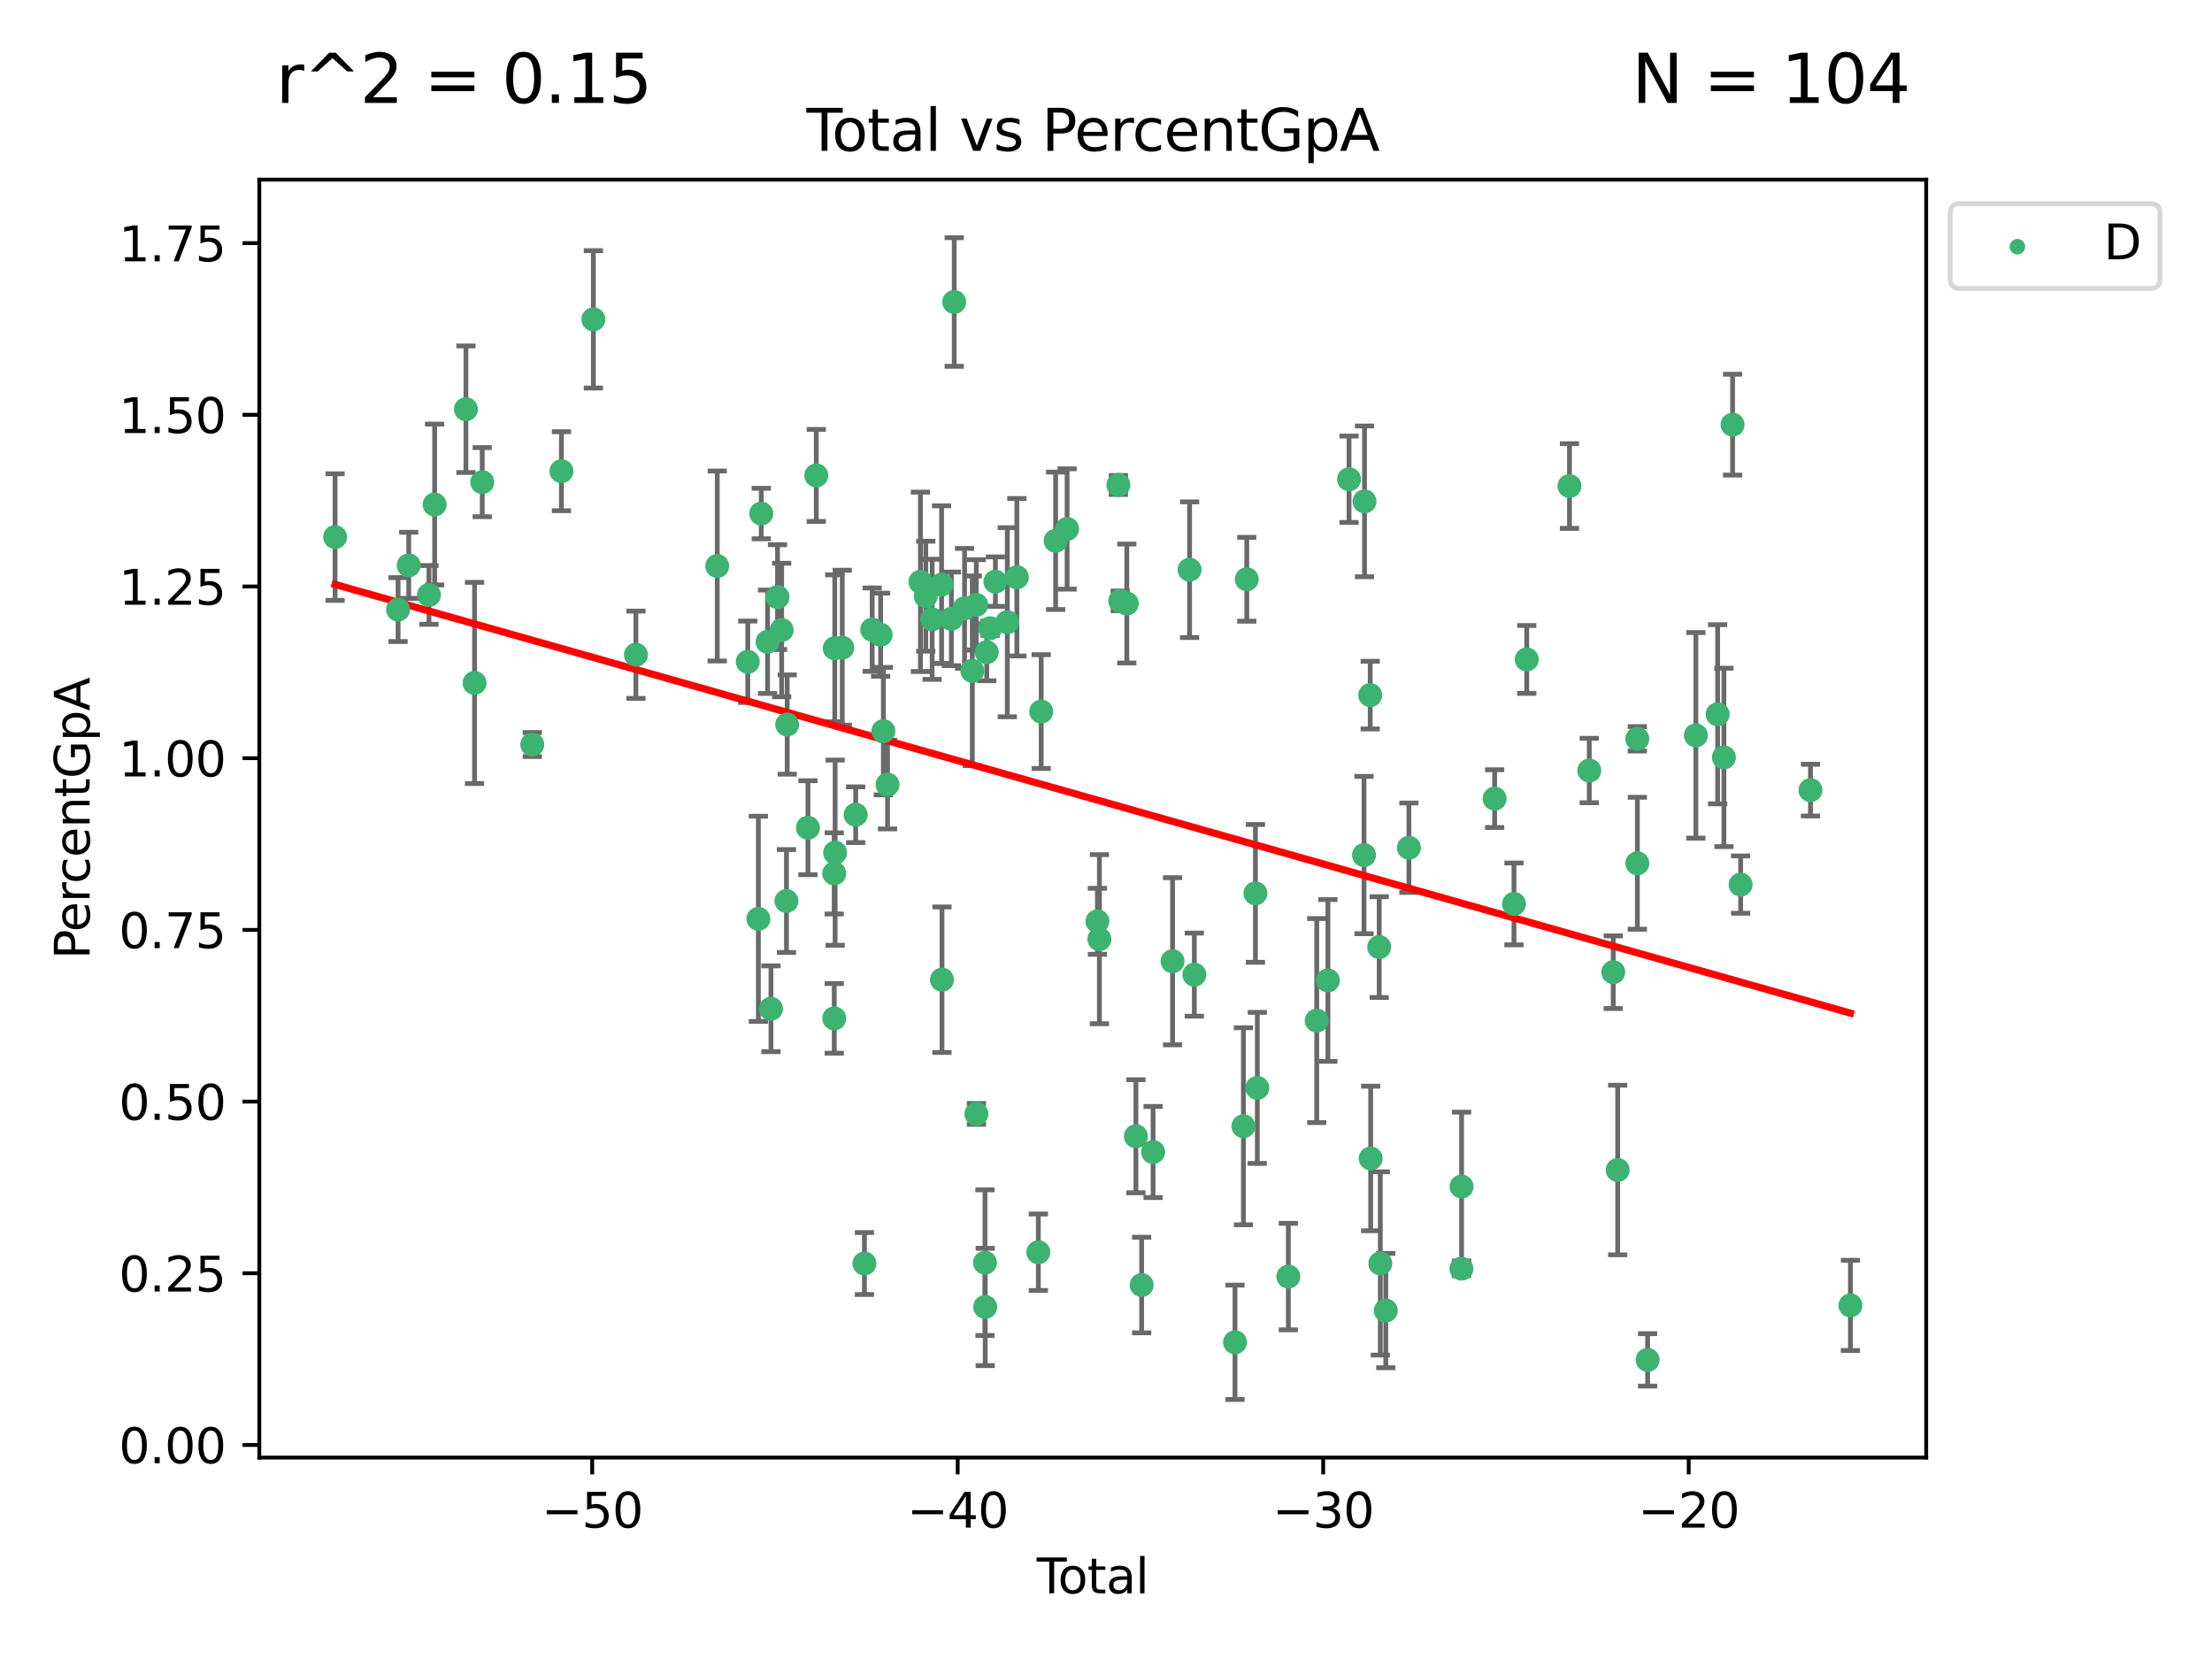 <?xml version="1.0" encoding="utf-8" standalone="no"?>
<!DOCTYPE svg PUBLIC "-//W3C//DTD SVG 1.1//EN"
  "http://www.w3.org/Graphics/SVG/1.1/DTD/svg11.dtd">
<svg xmlns:xlink="http://www.w3.org/1999/xlink" width="460.8pt" height="345.6pt" viewBox="0 0 460.8 345.6" xmlns="http://www.w3.org/2000/svg" version="1.1">
 <defs>
  <style type="text/css">*{stroke-linejoin: round; stroke-linecap: butt}</style>
 </defs>
 <g id="figure_1">
  <g id="patch_1">
   <path d="M 0 345.6 
L 460.8 345.6 
L 460.8 0 
L 0 0 
z
" style="fill: #ffffff"/>
  </g>
  <g id="axes_1">
   <g id="patch_2">
    <path d="M 54.02 303.64 
L 401.26 303.64 
L 401.26 37.422 
L 54.02 37.422 
z
" style="fill: #ffffff"/>
   </g>
   <g id="PathCollection_1">
    <defs>
     <path id="mdb5de5b836" d="M 0 1.118 
C 0.297 1.118 0.581 1 0.791 0.791 
C 1 0.581 1.118 0.297 1.118 0 
C 1.118 -0.297 1 -0.581 0.791 -0.791 
C 0.581 -1 0.297 -1.118 0 -1.118 
C -0.297 -1.118 -0.581 -1 -0.791 -0.791 
C -1 -0.581 -1.118 -0.297 -1.118 0 
C -1.118 0.297 -1 0.581 -0.791 0.791 
C -0.581 1 -0.297 1.118 0 1.118 
z
" style="stroke: #3cb371"/>
    </defs>
    <g clip-path="url(#pa8cde0df8f)">
     <use xlink:href="#mdb5de5b836" x="69.804" y="111.878" style="fill: #3cb371; stroke: #3cb371"/>
     <use xlink:href="#mdb5de5b836" x="82.928" y="126.987" style="fill: #3cb371; stroke: #3cb371"/>
     <use xlink:href="#mdb5de5b836" x="85.148" y="117.765" style="fill: #3cb371; stroke: #3cb371"/>
     <use xlink:href="#mdb5de5b836" x="89.364" y="123.935" style="fill: #3cb371; stroke: #3cb371"/>
     <use xlink:href="#mdb5de5b836" x="90.543" y="105.099" style="fill: #3cb371; stroke: #3cb371"/>
     <use xlink:href="#mdb5de5b836" x="97.062" y="85.25" style="fill: #3cb371; stroke: #3cb371"/>
     <use xlink:href="#mdb5de5b836" x="98.859" y="142.264" style="fill: #3cb371; stroke: #3cb371"/>
     <use xlink:href="#mdb5de5b836" x="100.459" y="100.439" style="fill: #3cb371; stroke: #3cb371"/>
     <use xlink:href="#mdb5de5b836" x="110.885" y="155.102" style="fill: #3cb371; stroke: #3cb371"/>
     <use xlink:href="#mdb5de5b836" x="116.958" y="98.159" style="fill: #3cb371; stroke: #3cb371"/>
     <use xlink:href="#mdb5de5b836" x="123.611" y="66.528" style="fill: #3cb371; stroke: #3cb371"/>
     <use xlink:href="#mdb5de5b836" x="132.475" y="136.393" style="fill: #3cb371; stroke: #3cb371"/>
     <use xlink:href="#mdb5de5b836" x="149.415" y="117.905" style="fill: #3cb371; stroke: #3cb371"/>
     <use xlink:href="#mdb5de5b836" x="155.78" y="137.864" style="fill: #3cb371; stroke: #3cb371"/>
     <use xlink:href="#mdb5de5b836" x="157.985" y="191.41" style="fill: #3cb371; stroke: #3cb371"/>
     <use xlink:href="#mdb5de5b836" x="158.585" y="106.979" style="fill: #3cb371; stroke: #3cb371"/>
     <use xlink:href="#mdb5de5b836" x="159.897" y="133.694" style="fill: #3cb371; stroke: #3cb371"/>
     <use xlink:href="#mdb5de5b836" x="160.609" y="210.142" style="fill: #3cb371; stroke: #3cb371"/>
     <use xlink:href="#mdb5de5b836" x="161.973" y="124.389" style="fill: #3cb371; stroke: #3cb371"/>
     <use xlink:href="#mdb5de5b836" x="162.834" y="131.243" style="fill: #3cb371; stroke: #3cb371"/>
     <use xlink:href="#mdb5de5b836" x="163.835" y="187.691" style="fill: #3cb371; stroke: #3cb371"/>
     <use xlink:href="#mdb5de5b836" x="163.988" y="150.936" style="fill: #3cb371; stroke: #3cb371"/>
     <use xlink:href="#mdb5de5b836" x="168.308" y="172.427" style="fill: #3cb371; stroke: #3cb371"/>
     <use xlink:href="#mdb5de5b836" x="170.046" y="99.039" style="fill: #3cb371; stroke: #3cb371"/>
     <use xlink:href="#mdb5de5b836" x="173.778" y="181.94" style="fill: #3cb371; stroke: #3cb371"/>
     <use xlink:href="#mdb5de5b836" x="173.792" y="212.144" style="fill: #3cb371; stroke: #3cb371"/>
     <use xlink:href="#mdb5de5b836" x="173.897" y="135.055" style="fill: #3cb371; stroke: #3cb371"/>
     <use xlink:href="#mdb5de5b836" x="173.972" y="177.628" style="fill: #3cb371; stroke: #3cb371"/>
     <use xlink:href="#mdb5de5b836" x="175.458" y="134.921" style="fill: #3cb371; stroke: #3cb371"/>
     <use xlink:href="#mdb5de5b836" x="178.253" y="169.721" style="fill: #3cb371; stroke: #3cb371"/>
     <use xlink:href="#mdb5de5b836" x="180.077" y="263.212" style="fill: #3cb371; stroke: #3cb371"/>
     <use xlink:href="#mdb5de5b836" x="181.696" y="131.168" style="fill: #3cb371; stroke: #3cb371"/>
     <use xlink:href="#mdb5de5b836" x="183.45" y="132.225" style="fill: #3cb371; stroke: #3cb371"/>
     <use xlink:href="#mdb5de5b836" x="184.022" y="152.313" style="fill: #3cb371; stroke: #3cb371"/>
     <use xlink:href="#mdb5de5b836" x="184.89" y="163.44" style="fill: #3cb371; stroke: #3cb371"/>
     <use xlink:href="#mdb5de5b836" x="191.742" y="121.203" style="fill: #3cb371; stroke: #3cb371"/>
     <use xlink:href="#mdb5de5b836" x="192.852" y="124.196" style="fill: #3cb371; stroke: #3cb371"/>
     <use xlink:href="#mdb5de5b836" x="194.182" y="129.013" style="fill: #3cb371; stroke: #3cb371"/>
     <use xlink:href="#mdb5de5b836" x="196.15" y="121.794" style="fill: #3cb371; stroke: #3cb371"/>
     <use xlink:href="#mdb5de5b836" x="196.231" y="204.087" style="fill: #3cb371; stroke: #3cb371"/>
     <use xlink:href="#mdb5de5b836" x="198.187" y="128.913" style="fill: #3cb371; stroke: #3cb371"/>
     <use xlink:href="#mdb5de5b836" x="198.784" y="62.915" style="fill: #3cb371; stroke: #3cb371"/>
     <use xlink:href="#mdb5de5b836" x="200.935" y="126.729" style="fill: #3cb371; stroke: #3cb371"/>
     <use xlink:href="#mdb5de5b836" x="202.553" y="139.739" style="fill: #3cb371; stroke: #3cb371"/>
     <use xlink:href="#mdb5de5b836" x="203.372" y="126.005" style="fill: #3cb371; stroke: #3cb371"/>
     <use xlink:href="#mdb5de5b836" x="203.398" y="232.046" style="fill: #3cb371; stroke: #3cb371"/>
     <use xlink:href="#mdb5de5b836" x="205.19" y="263.04" style="fill: #3cb371; stroke: #3cb371"/>
     <use xlink:href="#mdb5de5b836" x="205.237" y="272.262" style="fill: #3cb371; stroke: #3cb371"/>
     <use xlink:href="#mdb5de5b836" x="205.558" y="135.866" style="fill: #3cb371; stroke: #3cb371"/>
     <use xlink:href="#mdb5de5b836" x="206.262" y="130.875" style="fill: #3cb371; stroke: #3cb371"/>
     <use xlink:href="#mdb5de5b836" x="207.361" y="121.164" style="fill: #3cb371; stroke: #3cb371"/>
     <use xlink:href="#mdb5de5b836" x="209.841" y="129.618" style="fill: #3cb371; stroke: #3cb371"/>
     <use xlink:href="#mdb5de5b836" x="211.83" y="120.252" style="fill: #3cb371; stroke: #3cb371"/>
     <use xlink:href="#mdb5de5b836" x="216.308" y="260.866" style="fill: #3cb371; stroke: #3cb371"/>
     <use xlink:href="#mdb5de5b836" x="216.903" y="148.235" style="fill: #3cb371; stroke: #3cb371"/>
     <use xlink:href="#mdb5de5b836" x="219.906" y="112.656" style="fill: #3cb371; stroke: #3cb371"/>
     <use xlink:href="#mdb5de5b836" x="222.297" y="110.193" style="fill: #3cb371; stroke: #3cb371"/>
     <use xlink:href="#mdb5de5b836" x="228.612" y="191.925" style="fill: #3cb371; stroke: #3cb371"/>
     <use xlink:href="#mdb5de5b836" x="229.03" y="195.648" style="fill: #3cb371; stroke: #3cb371"/>
     <use xlink:href="#mdb5de5b836" x="232.98" y="101.024" style="fill: #3cb371; stroke: #3cb371"/>
     <use xlink:href="#mdb5de5b836" x="233.363" y="125.173" style="fill: #3cb371; stroke: #3cb371"/>
     <use xlink:href="#mdb5de5b836" x="234.734" y="125.725" style="fill: #3cb371; stroke: #3cb371"/>
     <use xlink:href="#mdb5de5b836" x="236.628" y="236.7" style="fill: #3cb371; stroke: #3cb371"/>
     <use xlink:href="#mdb5de5b836" x="237.825" y="267.694" style="fill: #3cb371; stroke: #3cb371"/>
     <use xlink:href="#mdb5de5b836" x="240.208" y="239.984" style="fill: #3cb371; stroke: #3cb371"/>
     <use xlink:href="#mdb5de5b836" x="244.266" y="200.239" style="fill: #3cb371; stroke: #3cb371"/>
     <use xlink:href="#mdb5de5b836" x="247.812" y="118.68" style="fill: #3cb371; stroke: #3cb371"/>
     <use xlink:href="#mdb5de5b836" x="248.803" y="203.037" style="fill: #3cb371; stroke: #3cb371"/>
     <use xlink:href="#mdb5de5b836" x="257.275" y="279.626" style="fill: #3cb371; stroke: #3cb371"/>
     <use xlink:href="#mdb5de5b836" x="259.029" y="234.619" style="fill: #3cb371; stroke: #3cb371"/>
     <use xlink:href="#mdb5de5b836" x="259.725" y="120.672" style="fill: #3cb371; stroke: #3cb371"/>
     <use xlink:href="#mdb5de5b836" x="261.528" y="186.102" style="fill: #3cb371; stroke: #3cb371"/>
     <use xlink:href="#mdb5de5b836" x="261.922" y="226.629" style="fill: #3cb371; stroke: #3cb371"/>
     <use xlink:href="#mdb5de5b836" x="268.383" y="265.939" style="fill: #3cb371; stroke: #3cb371"/>
     <use xlink:href="#mdb5de5b836" x="274.302" y="212.606" style="fill: #3cb371; stroke: #3cb371"/>
     <use xlink:href="#mdb5de5b836" x="276.626" y="204.245" style="fill: #3cb371; stroke: #3cb371"/>
     <use xlink:href="#mdb5de5b836" x="281.029" y="99.836" style="fill: #3cb371; stroke: #3cb371"/>
     <use xlink:href="#mdb5de5b836" x="284.151" y="178.124" style="fill: #3cb371; stroke: #3cb371"/>
     <use xlink:href="#mdb5de5b836" x="284.257" y="104.445" style="fill: #3cb371; stroke: #3cb371"/>
     <use xlink:href="#mdb5de5b836" x="285.44" y="144.804" style="fill: #3cb371; stroke: #3cb371"/>
     <use xlink:href="#mdb5de5b836" x="285.538" y="241.325" style="fill: #3cb371; stroke: #3cb371"/>
     <use xlink:href="#mdb5de5b836" x="287.315" y="197.297" style="fill: #3cb371; stroke: #3cb371"/>
     <use xlink:href="#mdb5de5b836" x="287.546" y="263.199" style="fill: #3cb371; stroke: #3cb371"/>
     <use xlink:href="#mdb5de5b836" x="288.686" y="273.015" style="fill: #3cb371; stroke: #3cb371"/>
     <use xlink:href="#mdb5de5b836" x="293.501" y="176.599" style="fill: #3cb371; stroke: #3cb371"/>
     <use xlink:href="#mdb5de5b836" x="304.445" y="264.286" style="fill: #3cb371; stroke: #3cb371"/>
     <use xlink:href="#mdb5de5b836" x="304.475" y="247.182" style="fill: #3cb371; stroke: #3cb371"/>
     <use xlink:href="#mdb5de5b836" x="311.358" y="166.366" style="fill: #3cb371; stroke: #3cb371"/>
     <use xlink:href="#mdb5de5b836" x="315.389" y="188.305" style="fill: #3cb371; stroke: #3cb371"/>
     <use xlink:href="#mdb5de5b836" x="318.05" y="137.372" style="fill: #3cb371; stroke: #3cb371"/>
     <use xlink:href="#mdb5de5b836" x="326.952" y="101.25" style="fill: #3cb371; stroke: #3cb371"/>
     <use xlink:href="#mdb5de5b836" x="331.072" y="160.514" style="fill: #3cb371; stroke: #3cb371"/>
     <use xlink:href="#mdb5de5b836" x="336.067" y="202.526" style="fill: #3cb371; stroke: #3cb371"/>
     <use xlink:href="#mdb5de5b836" x="336.995" y="243.73" style="fill: #3cb371; stroke: #3cb371"/>
     <use xlink:href="#mdb5de5b836" x="341.077" y="153.909" style="fill: #3cb371; stroke: #3cb371"/>
     <use xlink:href="#mdb5de5b836" x="341.09" y="179.834" style="fill: #3cb371; stroke: #3cb371"/>
     <use xlink:href="#mdb5de5b836" x="343.231" y="283.291" style="fill: #3cb371; stroke: #3cb371"/>
     <use xlink:href="#mdb5de5b836" x="353.28" y="153.189" style="fill: #3cb371; stroke: #3cb371"/>
     <use xlink:href="#mdb5de5b836" x="357.816" y="148.803" style="fill: #3cb371; stroke: #3cb371"/>
     <use xlink:href="#mdb5de5b836" x="359.123" y="157.781" style="fill: #3cb371; stroke: #3cb371"/>
     <use xlink:href="#mdb5de5b836" x="360.929" y="88.464" style="fill: #3cb371; stroke: #3cb371"/>
     <use xlink:href="#mdb5de5b836" x="362.605" y="184.28" style="fill: #3cb371; stroke: #3cb371"/>
     <use xlink:href="#mdb5de5b836" x="377.158" y="164.6" style="fill: #3cb371; stroke: #3cb371"/>
     <use xlink:href="#mdb5de5b836" x="385.476" y="271.934" style="fill: #3cb371; stroke: #3cb371"/>
    </g>
   </g>
   <g id="matplotlib.axis_1">
    <g id="xtick_1">
     <g id="line2d_1">
      <defs>
       <path id="mf44ddb959e" d="M 0 0 
L 0 3.5 
" style="stroke: #000000; stroke-width: 0.8"/>
      </defs>
      <g>
       <use xlink:href="#mf44ddb959e" x="123.366" y="303.64" style="stroke: #000000; stroke-width: 0.8"/>
      </g>
     </g>
     <g id="text_1">
      <!-- −50 -->
      <g transform="translate(112.814 318.238) scale(0.1 -0.1)">
       <defs>
        <path id="DejaVuSans-2212" d="M 678 2272 
L 4684 2272 
L 4684 1741 
L 678 1741 
L 678 2272 
z
" transform="scale(0.016)"/>
        <path id="DejaVuSans-35" d="M 691 4666 
L 3169 4666 
L 3169 4134 
L 1269 4134 
L 1269 2991 
Q 1406 3038 1543 3061 
Q 1681 3084 1819 3084 
Q 2600 3084 3056 2656 
Q 3513 2228 3513 1497 
Q 3513 744 3044 326 
Q 2575 -91 1722 -91 
Q 1428 -91 1123 -41 
Q 819 9 494 109 
L 494 744 
Q 775 591 1075 516 
Q 1375 441 1709 441 
Q 2250 441 2565 725 
Q 2881 1009 2881 1497 
Q 2881 1984 2565 2268 
Q 2250 2553 1709 2553 
Q 1456 2553 1204 2497 
Q 953 2441 691 2322 
L 691 4666 
z
" transform="scale(0.016)"/>
        <path id="DejaVuSans-30" d="M 2034 4250 
Q 1547 4250 1301 3770 
Q 1056 3291 1056 2328 
Q 1056 1369 1301 889 
Q 1547 409 2034 409 
Q 2525 409 2770 889 
Q 3016 1369 3016 2328 
Q 3016 3291 2770 3770 
Q 2525 4250 2034 4250 
z
M 2034 4750 
Q 2819 4750 3233 4129 
Q 3647 3509 3647 2328 
Q 3647 1150 3233 529 
Q 2819 -91 2034 -91 
Q 1250 -91 836 529 
Q 422 1150 422 2328 
Q 422 3509 836 4129 
Q 1250 4750 2034 4750 
z
" transform="scale(0.016)"/>
       </defs>
       <use xlink:href="#DejaVuSans-2212"/>
       <use xlink:href="#DejaVuSans-35" x="83.789"/>
       <use xlink:href="#DejaVuSans-30" x="147.412"/>
      </g>
     </g>
    </g>
    <g id="xtick_2">
     <g id="line2d_2">
      <g>
       <use xlink:href="#mf44ddb959e" x="199.506" y="303.64" style="stroke: #000000; stroke-width: 0.8"/>
      </g>
     </g>
     <g id="text_2">
      <!-- −40 -->
      <g transform="translate(188.954 318.238) scale(0.1 -0.1)">
       <defs>
        <path id="DejaVuSans-34" d="M 2419 4116 
L 825 1625 
L 2419 1625 
L 2419 4116 
z
M 2253 4666 
L 3047 4666 
L 3047 1625 
L 3713 1625 
L 3713 1100 
L 3047 1100 
L 3047 0 
L 2419 0 
L 2419 1100 
L 313 1100 
L 313 1709 
L 2253 4666 
z
" transform="scale(0.016)"/>
       </defs>
       <use xlink:href="#DejaVuSans-2212"/>
       <use xlink:href="#DejaVuSans-34" x="83.789"/>
       <use xlink:href="#DejaVuSans-30" x="147.412"/>
      </g>
     </g>
    </g>
    <g id="xtick_3">
     <g id="line2d_3">
      <g>
       <use xlink:href="#mf44ddb959e" x="275.646" y="303.64" style="stroke: #000000; stroke-width: 0.8"/>
      </g>
     </g>
     <g id="text_3">
      <!-- −30 -->
      <g transform="translate(265.094 318.238) scale(0.1 -0.1)">
       <defs>
        <path id="DejaVuSans-33" d="M 2597 2516 
Q 3050 2419 3304 2112 
Q 3559 1806 3559 1356 
Q 3559 666 3084 287 
Q 2609 -91 1734 -91 
Q 1441 -91 1130 -33 
Q 819 25 488 141 
L 488 750 
Q 750 597 1062 519 
Q 1375 441 1716 441 
Q 2309 441 2620 675 
Q 2931 909 2931 1356 
Q 2931 1769 2642 2001 
Q 2353 2234 1838 2234 
L 1294 2234 
L 1294 2753 
L 1863 2753 
Q 2328 2753 2575 2939 
Q 2822 3125 2822 3475 
Q 2822 3834 2567 4026 
Q 2313 4219 1838 4219 
Q 1578 4219 1281 4162 
Q 984 4106 628 3988 
L 628 4550 
Q 988 4650 1302 4700 
Q 1616 4750 1894 4750 
Q 2613 4750 3031 4423 
Q 3450 4097 3450 3541 
Q 3450 3153 3228 2886 
Q 3006 2619 2597 2516 
z
" transform="scale(0.016)"/>
       </defs>
       <use xlink:href="#DejaVuSans-2212"/>
       <use xlink:href="#DejaVuSans-33" x="83.789"/>
       <use xlink:href="#DejaVuSans-30" x="147.412"/>
      </g>
     </g>
    </g>
    <g id="xtick_4">
     <g id="line2d_4">
      <g>
       <use xlink:href="#mf44ddb959e" x="351.787" y="303.64" style="stroke: #000000; stroke-width: 0.8"/>
      </g>
     </g>
     <g id="text_4">
      <!-- −20 -->
      <g transform="translate(341.234 318.238) scale(0.1 -0.1)">
       <defs>
        <path id="DejaVuSans-32" d="M 1228 531 
L 3431 531 
L 3431 0 
L 469 0 
L 469 531 
Q 828 903 1448 1529 
Q 2069 2156 2228 2338 
Q 2531 2678 2651 2914 
Q 2772 3150 2772 3378 
Q 2772 3750 2511 3984 
Q 2250 4219 1831 4219 
Q 1534 4219 1204 4116 
Q 875 4013 500 3803 
L 500 4441 
Q 881 4594 1212 4672 
Q 1544 4750 1819 4750 
Q 2544 4750 2975 4387 
Q 3406 4025 3406 3419 
Q 3406 3131 3298 2873 
Q 3191 2616 2906 2266 
Q 2828 2175 2409 1742 
Q 1991 1309 1228 531 
z
" transform="scale(0.016)"/>
       </defs>
       <use xlink:href="#DejaVuSans-2212"/>
       <use xlink:href="#DejaVuSans-32" x="83.789"/>
       <use xlink:href="#DejaVuSans-30" x="147.412"/>
      </g>
     </g>
    </g>
    <g id="text_5">
     <!-- Total -->
     <g transform="translate(215.963 331.917) scale(0.1 -0.1)">
      <defs>
       <path id="DejaVuSans-54" d="M -19 4666 
L 3928 4666 
L 3928 4134 
L 2272 4134 
L 2272 0 
L 1638 0 
L 1638 4134 
L -19 4134 
L -19 4666 
z
" transform="scale(0.016)"/>
       <path id="DejaVuSans-6f" d="M 1959 3097 
Q 1497 3097 1228 2736 
Q 959 2375 959 1747 
Q 959 1119 1226 758 
Q 1494 397 1959 397 
Q 2419 397 2687 759 
Q 2956 1122 2956 1747 
Q 2956 2369 2687 2733 
Q 2419 3097 1959 3097 
z
M 1959 3584 
Q 2709 3584 3137 3096 
Q 3566 2609 3566 1747 
Q 3566 888 3137 398 
Q 2709 -91 1959 -91 
Q 1206 -91 779 398 
Q 353 888 353 1747 
Q 353 2609 779 3096 
Q 1206 3584 1959 3584 
z
" transform="scale(0.016)"/>
       <path id="DejaVuSans-74" d="M 1172 4494 
L 1172 3500 
L 2356 3500 
L 2356 3053 
L 1172 3053 
L 1172 1153 
Q 1172 725 1289 603 
Q 1406 481 1766 481 
L 2356 481 
L 2356 0 
L 1766 0 
Q 1100 0 847 248 
Q 594 497 594 1153 
L 594 3053 
L 172 3053 
L 172 3500 
L 594 3500 
L 594 4494 
L 1172 4494 
z
" transform="scale(0.016)"/>
       <path id="DejaVuSans-61" d="M 2194 1759 
Q 1497 1759 1228 1600 
Q 959 1441 959 1056 
Q 959 750 1161 570 
Q 1363 391 1709 391 
Q 2188 391 2477 730 
Q 2766 1069 2766 1631 
L 2766 1759 
L 2194 1759 
z
M 3341 1997 
L 3341 0 
L 2766 0 
L 2766 531 
Q 2569 213 2275 61 
Q 1981 -91 1556 -91 
Q 1019 -91 701 211 
Q 384 513 384 1019 
Q 384 1609 779 1909 
Q 1175 2209 1959 2209 
L 2766 2209 
L 2766 2266 
Q 2766 2663 2505 2880 
Q 2244 3097 1772 3097 
Q 1472 3097 1187 3025 
Q 903 2953 641 2809 
L 641 3341 
Q 956 3463 1253 3523 
Q 1550 3584 1831 3584 
Q 2591 3584 2966 3190 
Q 3341 2797 3341 1997 
z
" transform="scale(0.016)"/>
       <path id="DejaVuSans-6c" d="M 603 4863 
L 1178 4863 
L 1178 0 
L 603 0 
L 603 4863 
z
" transform="scale(0.016)"/>
      </defs>
      <use xlink:href="#DejaVuSans-54"/>
      <use xlink:href="#DejaVuSans-6f" x="44.084"/>
      <use xlink:href="#DejaVuSans-74" x="105.266"/>
      <use xlink:href="#DejaVuSans-61" x="144.475"/>
      <use xlink:href="#DejaVuSans-6c" x="205.754"/>
     </g>
    </g>
   </g>
   <g id="matplotlib.axis_2">
    <g id="ytick_1">
     <g id="line2d_5">
      <defs>
       <path id="md5b88b955d" d="M 0 0 
L -3.5 0 
" style="stroke: #000000; stroke-width: 0.8"/>
      </defs>
      <g>
       <use xlink:href="#md5b88b955d" x="54.02" y="301.015" style="stroke: #000000; stroke-width: 0.8"/>
      </g>
     </g>
     <g id="text_6">
      <!-- 0.00 -->
      <g transform="translate(24.754 304.814) scale(0.1 -0.1)">
       <defs>
        <path id="DejaVuSans-2e" d="M 684 794 
L 1344 794 
L 1344 0 
L 684 0 
L 684 794 
z
" transform="scale(0.016)"/>
       </defs>
       <use xlink:href="#DejaVuSans-30"/>
       <use xlink:href="#DejaVuSans-2e" x="63.623"/>
       <use xlink:href="#DejaVuSans-30" x="95.41"/>
       <use xlink:href="#DejaVuSans-30" x="159.033"/>
      </g>
     </g>
    </g>
    <g id="ytick_2">
     <g id="line2d_6">
      <g>
       <use xlink:href="#md5b88b955d" x="54.02" y="265.247" style="stroke: #000000; stroke-width: 0.8"/>
      </g>
     </g>
     <g id="text_7">
      <!-- 0.25 -->
      <g transform="translate(24.754 269.047) scale(0.1 -0.1)">
       <use xlink:href="#DejaVuSans-30"/>
       <use xlink:href="#DejaVuSans-2e" x="63.623"/>
       <use xlink:href="#DejaVuSans-32" x="95.41"/>
       <use xlink:href="#DejaVuSans-35" x="159.033"/>
      </g>
     </g>
    </g>
    <g id="ytick_3">
     <g id="line2d_7">
      <g>
       <use xlink:href="#md5b88b955d" x="54.02" y="229.48" style="stroke: #000000; stroke-width: 0.8"/>
      </g>
     </g>
     <g id="text_8">
      <!-- 0.50 -->
      <g transform="translate(24.754 233.279) scale(0.1 -0.1)">
       <use xlink:href="#DejaVuSans-30"/>
       <use xlink:href="#DejaVuSans-2e" x="63.623"/>
       <use xlink:href="#DejaVuSans-35" x="95.41"/>
       <use xlink:href="#DejaVuSans-30" x="159.033"/>
      </g>
     </g>
    </g>
    <g id="ytick_4">
     <g id="line2d_8">
      <g>
       <use xlink:href="#md5b88b955d" x="54.02" y="193.712" style="stroke: #000000; stroke-width: 0.8"/>
      </g>
     </g>
     <g id="text_9">
      <!-- 0.75 -->
      <g transform="translate(24.754 197.511) scale(0.1 -0.1)">
       <defs>
        <path id="DejaVuSans-37" d="M 525 4666 
L 3525 4666 
L 3525 4397 
L 1831 0 
L 1172 0 
L 2766 4134 
L 525 4134 
L 525 4666 
z
" transform="scale(0.016)"/>
       </defs>
       <use xlink:href="#DejaVuSans-30"/>
       <use xlink:href="#DejaVuSans-2e" x="63.623"/>
       <use xlink:href="#DejaVuSans-37" x="95.41"/>
       <use xlink:href="#DejaVuSans-35" x="159.033"/>
      </g>
     </g>
    </g>
    <g id="ytick_5">
     <g id="line2d_9">
      <g>
       <use xlink:href="#md5b88b955d" x="54.02" y="157.944" style="stroke: #000000; stroke-width: 0.8"/>
      </g>
     </g>
     <g id="text_10">
      <!-- 1.00 -->
      <g transform="translate(24.754 161.743) scale(0.1 -0.1)">
       <defs>
        <path id="DejaVuSans-31" d="M 794 531 
L 1825 531 
L 1825 4091 
L 703 3866 
L 703 4441 
L 1819 4666 
L 2450 4666 
L 2450 531 
L 3481 531 
L 3481 0 
L 794 0 
L 794 531 
z
" transform="scale(0.016)"/>
       </defs>
       <use xlink:href="#DejaVuSans-31"/>
       <use xlink:href="#DejaVuSans-2e" x="63.623"/>
       <use xlink:href="#DejaVuSans-30" x="95.41"/>
       <use xlink:href="#DejaVuSans-30" x="159.033"/>
      </g>
     </g>
    </g>
    <g id="ytick_6">
     <g id="line2d_10">
      <g>
       <use xlink:href="#md5b88b955d" x="54.02" y="122.176" style="stroke: #000000; stroke-width: 0.8"/>
      </g>
     </g>
     <g id="text_11">
      <!-- 1.25 -->
      <g transform="translate(24.754 125.976) scale(0.1 -0.1)">
       <use xlink:href="#DejaVuSans-31"/>
       <use xlink:href="#DejaVuSans-2e" x="63.623"/>
       <use xlink:href="#DejaVuSans-32" x="95.41"/>
       <use xlink:href="#DejaVuSans-35" x="159.033"/>
      </g>
     </g>
    </g>
    <g id="ytick_7">
     <g id="line2d_11">
      <g>
       <use xlink:href="#md5b88b955d" x="54.02" y="86.409" style="stroke: #000000; stroke-width: 0.8"/>
      </g>
     </g>
     <g id="text_12">
      <!-- 1.50 -->
      <g transform="translate(24.754 90.208) scale(0.1 -0.1)">
       <use xlink:href="#DejaVuSans-31"/>
       <use xlink:href="#DejaVuSans-2e" x="63.623"/>
       <use xlink:href="#DejaVuSans-35" x="95.41"/>
       <use xlink:href="#DejaVuSans-30" x="159.033"/>
      </g>
     </g>
    </g>
    <g id="ytick_8">
     <g id="line2d_12">
      <g>
       <use xlink:href="#md5b88b955d" x="54.02" y="50.641" style="stroke: #000000; stroke-width: 0.8"/>
      </g>
     </g>
     <g id="text_13">
      <!-- 1.75 -->
      <g transform="translate(24.754 54.44) scale(0.1 -0.1)">
       <use xlink:href="#DejaVuSans-31"/>
       <use xlink:href="#DejaVuSans-2e" x="63.623"/>
       <use xlink:href="#DejaVuSans-37" x="95.41"/>
       <use xlink:href="#DejaVuSans-35" x="159.033"/>
      </g>
     </g>
    </g>
    <g id="text_14">
     <!-- PercentGpA -->
     <g transform="translate(18.675 199.807) rotate(-90) scale(0.1 -0.1)">
      <defs>
       <path id="DejaVuSans-50" d="M 1259 4147 
L 1259 2394 
L 2053 2394 
Q 2494 2394 2734 2622 
Q 2975 2850 2975 3272 
Q 2975 3691 2734 3919 
Q 2494 4147 2053 4147 
L 1259 4147 
z
M 628 4666 
L 2053 4666 
Q 2838 4666 3239 4311 
Q 3641 3956 3641 3272 
Q 3641 2581 3239 2228 
Q 2838 1875 2053 1875 
L 1259 1875 
L 1259 0 
L 628 0 
L 628 4666 
z
" transform="scale(0.016)"/>
       <path id="DejaVuSans-65" d="M 3597 1894 
L 3597 1613 
L 953 1613 
Q 991 1019 1311 708 
Q 1631 397 2203 397 
Q 2534 397 2845 478 
Q 3156 559 3463 722 
L 3463 178 
Q 3153 47 2828 -22 
Q 2503 -91 2169 -91 
Q 1331 -91 842 396 
Q 353 884 353 1716 
Q 353 2575 817 3079 
Q 1281 3584 2069 3584 
Q 2775 3584 3186 3129 
Q 3597 2675 3597 1894 
z
M 3022 2063 
Q 3016 2534 2758 2815 
Q 2500 3097 2075 3097 
Q 1594 3097 1305 2825 
Q 1016 2553 972 2059 
L 3022 2063 
z
" transform="scale(0.016)"/>
       <path id="DejaVuSans-72" d="M 2631 2963 
Q 2534 3019 2420 3045 
Q 2306 3072 2169 3072 
Q 1681 3072 1420 2755 
Q 1159 2438 1159 1844 
L 1159 0 
L 581 0 
L 581 3500 
L 1159 3500 
L 1159 2956 
Q 1341 3275 1631 3429 
Q 1922 3584 2338 3584 
Q 2397 3584 2469 3576 
Q 2541 3569 2628 3553 
L 2631 2963 
z
" transform="scale(0.016)"/>
       <path id="DejaVuSans-63" d="M 3122 3366 
L 3122 2828 
Q 2878 2963 2633 3030 
Q 2388 3097 2138 3097 
Q 1578 3097 1268 2742 
Q 959 2388 959 1747 
Q 959 1106 1268 751 
Q 1578 397 2138 397 
Q 2388 397 2633 464 
Q 2878 531 3122 666 
L 3122 134 
Q 2881 22 2623 -34 
Q 2366 -91 2075 -91 
Q 1284 -91 818 406 
Q 353 903 353 1747 
Q 353 2603 823 3093 
Q 1294 3584 2113 3584 
Q 2378 3584 2631 3529 
Q 2884 3475 3122 3366 
z
" transform="scale(0.016)"/>
       <path id="DejaVuSans-6e" d="M 3513 2113 
L 3513 0 
L 2938 0 
L 2938 2094 
Q 2938 2591 2744 2837 
Q 2550 3084 2163 3084 
Q 1697 3084 1428 2787 
Q 1159 2491 1159 1978 
L 1159 0 
L 581 0 
L 581 3500 
L 1159 3500 
L 1159 2956 
Q 1366 3272 1645 3428 
Q 1925 3584 2291 3584 
Q 2894 3584 3203 3211 
Q 3513 2838 3513 2113 
z
" transform="scale(0.016)"/>
       <path id="DejaVuSans-47" d="M 3809 666 
L 3809 1919 
L 2778 1919 
L 2778 2438 
L 4434 2438 
L 4434 434 
Q 4069 175 3628 42 
Q 3188 -91 2688 -91 
Q 1594 -91 976 548 
Q 359 1188 359 2328 
Q 359 3472 976 4111 
Q 1594 4750 2688 4750 
Q 3144 4750 3555 4637 
Q 3966 4525 4313 4306 
L 4313 3634 
Q 3963 3931 3569 4081 
Q 3175 4231 2741 4231 
Q 1884 4231 1454 3753 
Q 1025 3275 1025 2328 
Q 1025 1384 1454 906 
Q 1884 428 2741 428 
Q 3075 428 3337 486 
Q 3600 544 3809 666 
z
" transform="scale(0.016)"/>
       <path id="DejaVuSans-70" d="M 1159 525 
L 1159 -1331 
L 581 -1331 
L 581 3500 
L 1159 3500 
L 1159 2969 
Q 1341 3281 1617 3432 
Q 1894 3584 2278 3584 
Q 2916 3584 3314 3078 
Q 3713 2572 3713 1747 
Q 3713 922 3314 415 
Q 2916 -91 2278 -91 
Q 1894 -91 1617 61 
Q 1341 213 1159 525 
z
M 3116 1747 
Q 3116 2381 2855 2742 
Q 2594 3103 2138 3103 
Q 1681 3103 1420 2742 
Q 1159 2381 1159 1747 
Q 1159 1113 1420 752 
Q 1681 391 2138 391 
Q 2594 391 2855 752 
Q 3116 1113 3116 1747 
z
" transform="scale(0.016)"/>
       <path id="DejaVuSans-41" d="M 2188 4044 
L 1331 1722 
L 3047 1722 
L 2188 4044 
z
M 1831 4666 
L 2547 4666 
L 4325 0 
L 3669 0 
L 3244 1197 
L 1141 1197 
L 716 0 
L 50 0 
L 1831 4666 
z
" transform="scale(0.016)"/>
      </defs>
      <use xlink:href="#DejaVuSans-50"/>
      <use xlink:href="#DejaVuSans-65" x="56.678"/>
      <use xlink:href="#DejaVuSans-72" x="118.201"/>
      <use xlink:href="#DejaVuSans-63" x="157.064"/>
      <use xlink:href="#DejaVuSans-65" x="212.045"/>
      <use xlink:href="#DejaVuSans-6e" x="273.568"/>
      <use xlink:href="#DejaVuSans-74" x="336.947"/>
      <use xlink:href="#DejaVuSans-47" x="376.156"/>
      <use xlink:href="#DejaVuSans-70" x="453.646"/>
      <use xlink:href="#DejaVuSans-41" x="517.123"/>
     </g>
    </g>
   </g>
   <g id="LineCollection_1">
    <path d="M 69.804 125.067 
L 69.804 98.689 
" clip-path="url(#pa8cde0df8f)" style="fill: none; stroke: #696969"/>
    <path d="M 82.928 133.645 
L 82.928 120.33 
" clip-path="url(#pa8cde0df8f)" style="fill: none; stroke: #696969"/>
    <path d="M 85.148 124.649 
L 85.148 110.882 
" clip-path="url(#pa8cde0df8f)" style="fill: none; stroke: #696969"/>
    <path d="M 89.364 130.057 
L 89.364 117.813 
" clip-path="url(#pa8cde0df8f)" style="fill: none; stroke: #696969"/>
    <path d="M 90.543 121.846 
L 90.543 88.353 
" clip-path="url(#pa8cde0df8f)" style="fill: none; stroke: #696969"/>
    <path d="M 97.062 98.437 
L 97.062 72.063 
" clip-path="url(#pa8cde0df8f)" style="fill: none; stroke: #696969"/>
    <path d="M 98.859 163.22 
L 98.859 121.309 
" clip-path="url(#pa8cde0df8f)" style="fill: none; stroke: #696969"/>
    <path d="M 100.459 107.637 
L 100.459 93.24 
" clip-path="url(#pa8cde0df8f)" style="fill: none; stroke: #696969"/>
    <path d="M 110.885 157.598 
L 110.885 152.605 
" clip-path="url(#pa8cde0df8f)" style="fill: none; stroke: #696969"/>
    <path d="M 116.958 106.387 
L 116.958 89.931 
" clip-path="url(#pa8cde0df8f)" style="fill: none; stroke: #696969"/>
    <path d="M 123.611 80.832 
L 123.611 52.223 
" clip-path="url(#pa8cde0df8f)" style="fill: none; stroke: #696969"/>
    <path d="M 132.475 145.483 
L 132.475 127.302 
" clip-path="url(#pa8cde0df8f)" style="fill: none; stroke: #696969"/>
    <path d="M 149.415 137.693 
L 149.415 98.118 
" clip-path="url(#pa8cde0df8f)" style="fill: none; stroke: #696969"/>
    <path d="M 155.78 146.345 
L 155.78 129.382 
" clip-path="url(#pa8cde0df8f)" style="fill: none; stroke: #696969"/>
    <path d="M 157.985 212.785 
L 157.985 170.035 
" clip-path="url(#pa8cde0df8f)" style="fill: none; stroke: #696969"/>
    <path d="M 158.585 112.24 
L 158.585 101.718 
" clip-path="url(#pa8cde0df8f)" style="fill: none; stroke: #696969"/>
    <path d="M 159.897 144.462 
L 159.897 122.925 
" clip-path="url(#pa8cde0df8f)" style="fill: none; stroke: #696969"/>
    <path d="M 160.609 219.075 
L 160.609 201.209 
" clip-path="url(#pa8cde0df8f)" style="fill: none; stroke: #696969"/>
    <path d="M 161.973 135.303 
L 161.973 113.474 
" clip-path="url(#pa8cde0df8f)" style="fill: none; stroke: #696969"/>
    <path d="M 162.834 145.151 
L 162.834 117.335 
" clip-path="url(#pa8cde0df8f)" style="fill: none; stroke: #696969"/>
    <path d="M 163.835 198.408 
L 163.835 176.975 
" clip-path="url(#pa8cde0df8f)" style="fill: none; stroke: #696969"/>
    <path d="M 163.988 161.278 
L 163.988 140.594 
" clip-path="url(#pa8cde0df8f)" style="fill: none; stroke: #696969"/>
    <path d="M 168.308 182.211 
L 168.308 162.642 
" clip-path="url(#pa8cde0df8f)" style="fill: none; stroke: #696969"/>
    <path d="M 170.046 108.626 
L 170.046 89.452 
" clip-path="url(#pa8cde0df8f)" style="fill: none; stroke: #696969"/>
    <path d="M 173.778 190.395 
L 173.778 173.484 
" clip-path="url(#pa8cde0df8f)" style="fill: none; stroke: #696969"/>
    <path d="M 173.792 219.397 
L 173.792 204.892 
" clip-path="url(#pa8cde0df8f)" style="fill: none; stroke: #696969"/>
    <path d="M 173.897 150.365 
L 173.897 119.745 
" clip-path="url(#pa8cde0df8f)" style="fill: none; stroke: #696969"/>
    <path d="M 173.972 196.915 
L 173.972 158.34 
" clip-path="url(#pa8cde0df8f)" style="fill: none; stroke: #696969"/>
    <path d="M 175.458 151.056 
L 175.458 118.787 
" clip-path="url(#pa8cde0df8f)" style="fill: none; stroke: #696969"/>
    <path d="M 178.253 175.528 
L 178.253 163.914 
" clip-path="url(#pa8cde0df8f)" style="fill: none; stroke: #696969"/>
    <path d="M 180.077 269.662 
L 180.077 256.762 
" clip-path="url(#pa8cde0df8f)" style="fill: none; stroke: #696969"/>
    <path d="M 181.696 139.85 
L 181.696 122.487 
" clip-path="url(#pa8cde0df8f)" style="fill: none; stroke: #696969"/>
    <path d="M 183.45 140.886 
L 183.45 123.563 
" clip-path="url(#pa8cde0df8f)" style="fill: none; stroke: #696969"/>
    <path d="M 184.022 165.588 
L 184.022 139.039 
" clip-path="url(#pa8cde0df8f)" style="fill: none; stroke: #696969"/>
    <path d="M 184.89 172.677 
L 184.89 154.203 
" clip-path="url(#pa8cde0df8f)" style="fill: none; stroke: #696969"/>
    <path d="M 191.742 139.887 
L 191.742 102.519 
" clip-path="url(#pa8cde0df8f)" style="fill: none; stroke: #696969"/>
    <path d="M 192.852 135.651 
L 192.852 112.741 
" clip-path="url(#pa8cde0df8f)" style="fill: none; stroke: #696969"/>
    <path d="M 194.182 141.526 
L 194.182 116.5 
" clip-path="url(#pa8cde0df8f)" style="fill: none; stroke: #696969"/>
    <path d="M 196.15 138.216 
L 196.15 105.372 
" clip-path="url(#pa8cde0df8f)" style="fill: none; stroke: #696969"/>
    <path d="M 196.231 219.245 
L 196.231 188.93 
" clip-path="url(#pa8cde0df8f)" style="fill: none; stroke: #696969"/>
    <path d="M 198.187 138.663 
L 198.187 119.163 
" clip-path="url(#pa8cde0df8f)" style="fill: none; stroke: #696969"/>
    <path d="M 198.784 76.308 
L 198.784 49.523 
" clip-path="url(#pa8cde0df8f)" style="fill: none; stroke: #696969"/>
    <path d="M 200.935 139.209 
L 200.935 114.248 
" clip-path="url(#pa8cde0df8f)" style="fill: none; stroke: #696969"/>
    <path d="M 202.553 159.497 
L 202.553 119.981 
" clip-path="url(#pa8cde0df8f)" style="fill: none; stroke: #696969"/>
    <path d="M 203.372 135.417 
L 203.372 116.593 
" clip-path="url(#pa8cde0df8f)" style="fill: none; stroke: #696969"/>
    <path d="M 203.398 234.213 
L 203.398 229.878 
" clip-path="url(#pa8cde0df8f)" style="fill: none; stroke: #696969"/>
    <path d="M 205.19 278.212 
L 205.19 247.867 
" clip-path="url(#pa8cde0df8f)" style="fill: none; stroke: #696969"/>
    <path d="M 205.237 284.481 
L 205.237 260.044 
" clip-path="url(#pa8cde0df8f)" style="fill: none; stroke: #696969"/>
    <path d="M 205.558 141.809 
L 205.558 129.924 
" clip-path="url(#pa8cde0df8f)" style="fill: none; stroke: #696969"/>
    <path d="M 206.262 132.344 
L 206.262 129.406 
" clip-path="url(#pa8cde0df8f)" style="fill: none; stroke: #696969"/>
    <path d="M 207.361 126.318 
L 207.361 116.01 
" clip-path="url(#pa8cde0df8f)" style="fill: none; stroke: #696969"/>
    <path d="M 209.841 149.315 
L 209.841 109.921 
" clip-path="url(#pa8cde0df8f)" style="fill: none; stroke: #696969"/>
    <path d="M 211.83 136.65 
L 211.83 103.853 
" clip-path="url(#pa8cde0df8f)" style="fill: none; stroke: #696969"/>
    <path d="M 216.308 268.83 
L 216.308 252.901 
" clip-path="url(#pa8cde0df8f)" style="fill: none; stroke: #696969"/>
    <path d="M 216.903 160.088 
L 216.903 136.383 
" clip-path="url(#pa8cde0df8f)" style="fill: none; stroke: #696969"/>
    <path d="M 219.906 126.963 
L 219.906 98.349 
" clip-path="url(#pa8cde0df8f)" style="fill: none; stroke: #696969"/>
    <path d="M 222.297 122.729 
L 222.297 97.657 
" clip-path="url(#pa8cde0df8f)" style="fill: none; stroke: #696969"/>
    <path d="M 228.612 198.8 
L 228.612 185.05 
" clip-path="url(#pa8cde0df8f)" style="fill: none; stroke: #696969"/>
    <path d="M 229.03 213.26 
L 229.03 178.037 
" clip-path="url(#pa8cde0df8f)" style="fill: none; stroke: #696969"/>
    <path d="M 232.98 103.004 
L 232.98 99.044 
" clip-path="url(#pa8cde0df8f)" style="fill: none; stroke: #696969"/>
    <path d="M 233.363 127.226 
L 233.363 123.12 
" clip-path="url(#pa8cde0df8f)" style="fill: none; stroke: #696969"/>
    <path d="M 234.734 138.115 
L 234.734 113.336 
" clip-path="url(#pa8cde0df8f)" style="fill: none; stroke: #696969"/>
    <path d="M 236.628 248.476 
L 236.628 224.925 
" clip-path="url(#pa8cde0df8f)" style="fill: none; stroke: #696969"/>
    <path d="M 237.825 277.656 
L 237.825 257.732 
" clip-path="url(#pa8cde0df8f)" style="fill: none; stroke: #696969"/>
    <path d="M 240.208 249.472 
L 240.208 230.497 
" clip-path="url(#pa8cde0df8f)" style="fill: none; stroke: #696969"/>
    <path d="M 244.266 217.643 
L 244.266 182.834 
" clip-path="url(#pa8cde0df8f)" style="fill: none; stroke: #696969"/>
    <path d="M 247.812 132.815 
L 247.812 104.546 
" clip-path="url(#pa8cde0df8f)" style="fill: none; stroke: #696969"/>
    <path d="M 248.803 211.692 
L 248.803 194.381 
" clip-path="url(#pa8cde0df8f)" style="fill: none; stroke: #696969"/>
    <path d="M 257.275 291.539 
L 257.275 267.714 
" clip-path="url(#pa8cde0df8f)" style="fill: none; stroke: #696969"/>
    <path d="M 259.029 255.14 
L 259.029 214.099 
" clip-path="url(#pa8cde0df8f)" style="fill: none; stroke: #696969"/>
    <path d="M 259.725 129.406 
L 259.725 111.938 
" clip-path="url(#pa8cde0df8f)" style="fill: none; stroke: #696969"/>
    <path d="M 261.528 200.458 
L 261.528 171.747 
" clip-path="url(#pa8cde0df8f)" style="fill: none; stroke: #696969"/>
    <path d="M 261.922 242.364 
L 261.922 210.895 
" clip-path="url(#pa8cde0df8f)" style="fill: none; stroke: #696969"/>
    <path d="M 268.383 277.03 
L 268.383 254.848 
" clip-path="url(#pa8cde0df8f)" style="fill: none; stroke: #696969"/>
    <path d="M 274.302 233.862 
L 274.302 191.35 
" clip-path="url(#pa8cde0df8f)" style="fill: none; stroke: #696969"/>
    <path d="M 276.626 221.091 
L 276.626 187.399 
" clip-path="url(#pa8cde0df8f)" style="fill: none; stroke: #696969"/>
    <path d="M 281.029 108.833 
L 281.029 90.839 
" clip-path="url(#pa8cde0df8f)" style="fill: none; stroke: #696969"/>
    <path d="M 284.151 194.507 
L 284.151 161.741 
" clip-path="url(#pa8cde0df8f)" style="fill: none; stroke: #696969"/>
    <path d="M 284.257 120.149 
L 284.257 88.741 
" clip-path="url(#pa8cde0df8f)" style="fill: none; stroke: #696969"/>
    <path d="M 285.44 151.857 
L 285.44 137.751 
" clip-path="url(#pa8cde0df8f)" style="fill: none; stroke: #696969"/>
    <path d="M 285.538 256.379 
L 285.538 226.271 
" clip-path="url(#pa8cde0df8f)" style="fill: none; stroke: #696969"/>
    <path d="M 287.315 207.793 
L 287.315 186.802 
" clip-path="url(#pa8cde0df8f)" style="fill: none; stroke: #696969"/>
    <path d="M 287.546 282.289 
L 287.546 244.108 
" clip-path="url(#pa8cde0df8f)" style="fill: none; stroke: #696969"/>
    <path d="M 288.686 284.93 
L 288.686 261.099 
" clip-path="url(#pa8cde0df8f)" style="fill: none; stroke: #696969"/>
    <path d="M 293.501 185.913 
L 293.501 167.285 
" clip-path="url(#pa8cde0df8f)" style="fill: none; stroke: #696969"/>
    <path d="M 304.445 265.744 
L 304.445 262.828 
" clip-path="url(#pa8cde0df8f)" style="fill: none; stroke: #696969"/>
    <path d="M 304.475 262.682 
L 304.475 231.681 
" clip-path="url(#pa8cde0df8f)" style="fill: none; stroke: #696969"/>
    <path d="M 311.358 172.38 
L 311.358 160.352 
" clip-path="url(#pa8cde0df8f)" style="fill: none; stroke: #696969"/>
    <path d="M 315.389 196.831 
L 315.389 179.779 
" clip-path="url(#pa8cde0df8f)" style="fill: none; stroke: #696969"/>
    <path d="M 318.05 144.438 
L 318.05 130.306 
" clip-path="url(#pa8cde0df8f)" style="fill: none; stroke: #696969"/>
    <path d="M 326.952 110.074 
L 326.952 92.427 
" clip-path="url(#pa8cde0df8f)" style="fill: none; stroke: #696969"/>
    <path d="M 331.072 167.229 
L 331.072 153.799 
" clip-path="url(#pa8cde0df8f)" style="fill: none; stroke: #696969"/>
    <path d="M 336.067 210.091 
L 336.067 194.961 
" clip-path="url(#pa8cde0df8f)" style="fill: none; stroke: #696969"/>
    <path d="M 336.995 261.393 
L 336.995 226.068 
" clip-path="url(#pa8cde0df8f)" style="fill: none; stroke: #696969"/>
    <path d="M 341.077 156.46 
L 341.077 151.358 
" clip-path="url(#pa8cde0df8f)" style="fill: none; stroke: #696969"/>
    <path d="M 341.09 193.574 
L 341.09 166.093 
" clip-path="url(#pa8cde0df8f)" style="fill: none; stroke: #696969"/>
    <path d="M 343.231 288.749 
L 343.231 277.833 
" clip-path="url(#pa8cde0df8f)" style="fill: none; stroke: #696969"/>
    <path d="M 353.28 174.601 
L 353.28 131.778 
" clip-path="url(#pa8cde0df8f)" style="fill: none; stroke: #696969"/>
    <path d="M 357.816 167.467 
L 357.816 130.14 
" clip-path="url(#pa8cde0df8f)" style="fill: none; stroke: #696969"/>
    <path d="M 359.123 176.364 
L 359.123 139.198 
" clip-path="url(#pa8cde0df8f)" style="fill: none; stroke: #696969"/>
    <path d="M 360.929 98.966 
L 360.929 77.963 
" clip-path="url(#pa8cde0df8f)" style="fill: none; stroke: #696969"/>
    <path d="M 362.605 190.253 
L 362.605 178.308 
" clip-path="url(#pa8cde0df8f)" style="fill: none; stroke: #696969"/>
    <path d="M 377.158 169.987 
L 377.158 159.214 
" clip-path="url(#pa8cde0df8f)" style="fill: none; stroke: #696969"/>
    <path d="M 385.476 281.333 
L 385.476 262.536 
" clip-path="url(#pa8cde0df8f)" style="fill: none; stroke: #696969"/>
   </g>
   <g id="line2d_13">
    <defs>
     <path id="m8017248c2b" d="M 2 0 
L -2 -0 
" style="stroke: #696969"/>
    </defs>
    <g clip-path="url(#pa8cde0df8f)">
     <use xlink:href="#m8017248c2b" x="69.804" y="125.067" style="fill: #696969; stroke: #696969"/>
     <use xlink:href="#m8017248c2b" x="82.928" y="133.645" style="fill: #696969; stroke: #696969"/>
     <use xlink:href="#m8017248c2b" x="85.148" y="124.649" style="fill: #696969; stroke: #696969"/>
     <use xlink:href="#m8017248c2b" x="89.364" y="130.057" style="fill: #696969; stroke: #696969"/>
     <use xlink:href="#m8017248c2b" x="90.543" y="121.846" style="fill: #696969; stroke: #696969"/>
     <use xlink:href="#m8017248c2b" x="97.062" y="98.437" style="fill: #696969; stroke: #696969"/>
     <use xlink:href="#m8017248c2b" x="98.859" y="163.22" style="fill: #696969; stroke: #696969"/>
     <use xlink:href="#m8017248c2b" x="100.459" y="107.637" style="fill: #696969; stroke: #696969"/>
     <use xlink:href="#m8017248c2b" x="110.885" y="157.598" style="fill: #696969; stroke: #696969"/>
     <use xlink:href="#m8017248c2b" x="116.958" y="106.387" style="fill: #696969; stroke: #696969"/>
     <use xlink:href="#m8017248c2b" x="123.611" y="80.832" style="fill: #696969; stroke: #696969"/>
     <use xlink:href="#m8017248c2b" x="132.475" y="145.483" style="fill: #696969; stroke: #696969"/>
     <use xlink:href="#m8017248c2b" x="149.415" y="137.693" style="fill: #696969; stroke: #696969"/>
     <use xlink:href="#m8017248c2b" x="155.78" y="146.345" style="fill: #696969; stroke: #696969"/>
     <use xlink:href="#m8017248c2b" x="157.985" y="212.785" style="fill: #696969; stroke: #696969"/>
     <use xlink:href="#m8017248c2b" x="158.585" y="112.24" style="fill: #696969; stroke: #696969"/>
     <use xlink:href="#m8017248c2b" x="159.897" y="144.462" style="fill: #696969; stroke: #696969"/>
     <use xlink:href="#m8017248c2b" x="160.609" y="219.075" style="fill: #696969; stroke: #696969"/>
     <use xlink:href="#m8017248c2b" x="161.973" y="135.303" style="fill: #696969; stroke: #696969"/>
     <use xlink:href="#m8017248c2b" x="162.834" y="145.151" style="fill: #696969; stroke: #696969"/>
     <use xlink:href="#m8017248c2b" x="163.835" y="198.408" style="fill: #696969; stroke: #696969"/>
     <use xlink:href="#m8017248c2b" x="163.988" y="161.278" style="fill: #696969; stroke: #696969"/>
     <use xlink:href="#m8017248c2b" x="168.308" y="182.211" style="fill: #696969; stroke: #696969"/>
     <use xlink:href="#m8017248c2b" x="170.046" y="108.626" style="fill: #696969; stroke: #696969"/>
     <use xlink:href="#m8017248c2b" x="173.778" y="190.395" style="fill: #696969; stroke: #696969"/>
     <use xlink:href="#m8017248c2b" x="173.792" y="219.397" style="fill: #696969; stroke: #696969"/>
     <use xlink:href="#m8017248c2b" x="173.897" y="150.365" style="fill: #696969; stroke: #696969"/>
     <use xlink:href="#m8017248c2b" x="173.972" y="196.915" style="fill: #696969; stroke: #696969"/>
     <use xlink:href="#m8017248c2b" x="175.458" y="151.056" style="fill: #696969; stroke: #696969"/>
     <use xlink:href="#m8017248c2b" x="178.253" y="175.528" style="fill: #696969; stroke: #696969"/>
     <use xlink:href="#m8017248c2b" x="180.077" y="269.662" style="fill: #696969; stroke: #696969"/>
     <use xlink:href="#m8017248c2b" x="181.696" y="139.85" style="fill: #696969; stroke: #696969"/>
     <use xlink:href="#m8017248c2b" x="183.45" y="140.886" style="fill: #696969; stroke: #696969"/>
     <use xlink:href="#m8017248c2b" x="184.022" y="165.588" style="fill: #696969; stroke: #696969"/>
     <use xlink:href="#m8017248c2b" x="184.89" y="172.677" style="fill: #696969; stroke: #696969"/>
     <use xlink:href="#m8017248c2b" x="191.742" y="139.887" style="fill: #696969; stroke: #696969"/>
     <use xlink:href="#m8017248c2b" x="192.852" y="135.651" style="fill: #696969; stroke: #696969"/>
     <use xlink:href="#m8017248c2b" x="194.182" y="141.526" style="fill: #696969; stroke: #696969"/>
     <use xlink:href="#m8017248c2b" x="196.15" y="138.216" style="fill: #696969; stroke: #696969"/>
     <use xlink:href="#m8017248c2b" x="196.231" y="219.245" style="fill: #696969; stroke: #696969"/>
     <use xlink:href="#m8017248c2b" x="198.187" y="138.663" style="fill: #696969; stroke: #696969"/>
     <use xlink:href="#m8017248c2b" x="198.784" y="76.308" style="fill: #696969; stroke: #696969"/>
     <use xlink:href="#m8017248c2b" x="200.935" y="139.209" style="fill: #696969; stroke: #696969"/>
     <use xlink:href="#m8017248c2b" x="202.553" y="159.497" style="fill: #696969; stroke: #696969"/>
     <use xlink:href="#m8017248c2b" x="203.372" y="135.417" style="fill: #696969; stroke: #696969"/>
     <use xlink:href="#m8017248c2b" x="203.398" y="234.213" style="fill: #696969; stroke: #696969"/>
     <use xlink:href="#m8017248c2b" x="205.19" y="278.212" style="fill: #696969; stroke: #696969"/>
     <use xlink:href="#m8017248c2b" x="205.237" y="284.481" style="fill: #696969; stroke: #696969"/>
     <use xlink:href="#m8017248c2b" x="205.558" y="141.809" style="fill: #696969; stroke: #696969"/>
     <use xlink:href="#m8017248c2b" x="206.262" y="132.344" style="fill: #696969; stroke: #696969"/>
     <use xlink:href="#m8017248c2b" x="207.361" y="126.318" style="fill: #696969; stroke: #696969"/>
     <use xlink:href="#m8017248c2b" x="209.841" y="149.315" style="fill: #696969; stroke: #696969"/>
     <use xlink:href="#m8017248c2b" x="211.83" y="136.65" style="fill: #696969; stroke: #696969"/>
     <use xlink:href="#m8017248c2b" x="216.308" y="268.83" style="fill: #696969; stroke: #696969"/>
     <use xlink:href="#m8017248c2b" x="216.903" y="160.088" style="fill: #696969; stroke: #696969"/>
     <use xlink:href="#m8017248c2b" x="219.906" y="126.963" style="fill: #696969; stroke: #696969"/>
     <use xlink:href="#m8017248c2b" x="222.297" y="122.729" style="fill: #696969; stroke: #696969"/>
     <use xlink:href="#m8017248c2b" x="228.612" y="198.8" style="fill: #696969; stroke: #696969"/>
     <use xlink:href="#m8017248c2b" x="229.03" y="213.26" style="fill: #696969; stroke: #696969"/>
     <use xlink:href="#m8017248c2b" x="232.98" y="103.004" style="fill: #696969; stroke: #696969"/>
     <use xlink:href="#m8017248c2b" x="233.363" y="127.226" style="fill: #696969; stroke: #696969"/>
     <use xlink:href="#m8017248c2b" x="234.734" y="138.115" style="fill: #696969; stroke: #696969"/>
     <use xlink:href="#m8017248c2b" x="236.628" y="248.476" style="fill: #696969; stroke: #696969"/>
     <use xlink:href="#m8017248c2b" x="237.825" y="277.656" style="fill: #696969; stroke: #696969"/>
     <use xlink:href="#m8017248c2b" x="240.208" y="249.472" style="fill: #696969; stroke: #696969"/>
     <use xlink:href="#m8017248c2b" x="244.266" y="217.643" style="fill: #696969; stroke: #696969"/>
     <use xlink:href="#m8017248c2b" x="247.812" y="132.815" style="fill: #696969; stroke: #696969"/>
     <use xlink:href="#m8017248c2b" x="248.803" y="211.692" style="fill: #696969; stroke: #696969"/>
     <use xlink:href="#m8017248c2b" x="257.275" y="291.539" style="fill: #696969; stroke: #696969"/>
     <use xlink:href="#m8017248c2b" x="259.029" y="255.14" style="fill: #696969; stroke: #696969"/>
     <use xlink:href="#m8017248c2b" x="259.725" y="129.406" style="fill: #696969; stroke: #696969"/>
     <use xlink:href="#m8017248c2b" x="261.528" y="200.458" style="fill: #696969; stroke: #696969"/>
     <use xlink:href="#m8017248c2b" x="261.922" y="242.364" style="fill: #696969; stroke: #696969"/>
     <use xlink:href="#m8017248c2b" x="268.383" y="277.03" style="fill: #696969; stroke: #696969"/>
     <use xlink:href="#m8017248c2b" x="274.302" y="233.862" style="fill: #696969; stroke: #696969"/>
     <use xlink:href="#m8017248c2b" x="276.626" y="221.091" style="fill: #696969; stroke: #696969"/>
     <use xlink:href="#m8017248c2b" x="281.029" y="108.833" style="fill: #696969; stroke: #696969"/>
     <use xlink:href="#m8017248c2b" x="284.151" y="194.507" style="fill: #696969; stroke: #696969"/>
     <use xlink:href="#m8017248c2b" x="284.257" y="120.149" style="fill: #696969; stroke: #696969"/>
     <use xlink:href="#m8017248c2b" x="285.44" y="151.857" style="fill: #696969; stroke: #696969"/>
     <use xlink:href="#m8017248c2b" x="285.538" y="256.379" style="fill: #696969; stroke: #696969"/>
     <use xlink:href="#m8017248c2b" x="287.315" y="207.793" style="fill: #696969; stroke: #696969"/>
     <use xlink:href="#m8017248c2b" x="287.546" y="282.289" style="fill: #696969; stroke: #696969"/>
     <use xlink:href="#m8017248c2b" x="288.686" y="284.93" style="fill: #696969; stroke: #696969"/>
     <use xlink:href="#m8017248c2b" x="293.501" y="185.913" style="fill: #696969; stroke: #696969"/>
     <use xlink:href="#m8017248c2b" x="304.445" y="265.744" style="fill: #696969; stroke: #696969"/>
     <use xlink:href="#m8017248c2b" x="304.475" y="262.682" style="fill: #696969; stroke: #696969"/>
     <use xlink:href="#m8017248c2b" x="311.358" y="172.38" style="fill: #696969; stroke: #696969"/>
     <use xlink:href="#m8017248c2b" x="315.389" y="196.831" style="fill: #696969; stroke: #696969"/>
     <use xlink:href="#m8017248c2b" x="318.05" y="144.438" style="fill: #696969; stroke: #696969"/>
     <use xlink:href="#m8017248c2b" x="326.952" y="110.074" style="fill: #696969; stroke: #696969"/>
     <use xlink:href="#m8017248c2b" x="331.072" y="167.229" style="fill: #696969; stroke: #696969"/>
     <use xlink:href="#m8017248c2b" x="336.067" y="210.091" style="fill: #696969; stroke: #696969"/>
     <use xlink:href="#m8017248c2b" x="336.995" y="261.393" style="fill: #696969; stroke: #696969"/>
     <use xlink:href="#m8017248c2b" x="341.077" y="156.46" style="fill: #696969; stroke: #696969"/>
     <use xlink:href="#m8017248c2b" x="341.09" y="193.574" style="fill: #696969; stroke: #696969"/>
     <use xlink:href="#m8017248c2b" x="343.231" y="288.749" style="fill: #696969; stroke: #696969"/>
     <use xlink:href="#m8017248c2b" x="353.28" y="174.601" style="fill: #696969; stroke: #696969"/>
     <use xlink:href="#m8017248c2b" x="357.816" y="167.467" style="fill: #696969; stroke: #696969"/>
     <use xlink:href="#m8017248c2b" x="359.123" y="176.364" style="fill: #696969; stroke: #696969"/>
     <use xlink:href="#m8017248c2b" x="360.929" y="98.966" style="fill: #696969; stroke: #696969"/>
     <use xlink:href="#m8017248c2b" x="362.605" y="190.253" style="fill: #696969; stroke: #696969"/>
     <use xlink:href="#m8017248c2b" x="377.158" y="169.987" style="fill: #696969; stroke: #696969"/>
     <use xlink:href="#m8017248c2b" x="385.476" y="281.333" style="fill: #696969; stroke: #696969"/>
    </g>
   </g>
   <g id="line2d_14">
    <g clip-path="url(#pa8cde0df8f)">
     <use xlink:href="#m8017248c2b" x="69.804" y="98.689" style="fill: #696969; stroke: #696969"/>
     <use xlink:href="#m8017248c2b" x="82.928" y="120.33" style="fill: #696969; stroke: #696969"/>
     <use xlink:href="#m8017248c2b" x="85.148" y="110.882" style="fill: #696969; stroke: #696969"/>
     <use xlink:href="#m8017248c2b" x="89.364" y="117.813" style="fill: #696969; stroke: #696969"/>
     <use xlink:href="#m8017248c2b" x="90.543" y="88.353" style="fill: #696969; stroke: #696969"/>
     <use xlink:href="#m8017248c2b" x="97.062" y="72.063" style="fill: #696969; stroke: #696969"/>
     <use xlink:href="#m8017248c2b" x="98.859" y="121.309" style="fill: #696969; stroke: #696969"/>
     <use xlink:href="#m8017248c2b" x="100.459" y="93.24" style="fill: #696969; stroke: #696969"/>
     <use xlink:href="#m8017248c2b" x="110.885" y="152.605" style="fill: #696969; stroke: #696969"/>
     <use xlink:href="#m8017248c2b" x="116.958" y="89.931" style="fill: #696969; stroke: #696969"/>
     <use xlink:href="#m8017248c2b" x="123.611" y="52.223" style="fill: #696969; stroke: #696969"/>
     <use xlink:href="#m8017248c2b" x="132.475" y="127.302" style="fill: #696969; stroke: #696969"/>
     <use xlink:href="#m8017248c2b" x="149.415" y="98.118" style="fill: #696969; stroke: #696969"/>
     <use xlink:href="#m8017248c2b" x="155.78" y="129.382" style="fill: #696969; stroke: #696969"/>
     <use xlink:href="#m8017248c2b" x="157.985" y="170.035" style="fill: #696969; stroke: #696969"/>
     <use xlink:href="#m8017248c2b" x="158.585" y="101.718" style="fill: #696969; stroke: #696969"/>
     <use xlink:href="#m8017248c2b" x="159.897" y="122.925" style="fill: #696969; stroke: #696969"/>
     <use xlink:href="#m8017248c2b" x="160.609" y="201.209" style="fill: #696969; stroke: #696969"/>
     <use xlink:href="#m8017248c2b" x="161.973" y="113.474" style="fill: #696969; stroke: #696969"/>
     <use xlink:href="#m8017248c2b" x="162.834" y="117.335" style="fill: #696969; stroke: #696969"/>
     <use xlink:href="#m8017248c2b" x="163.835" y="176.975" style="fill: #696969; stroke: #696969"/>
     <use xlink:href="#m8017248c2b" x="163.988" y="140.594" style="fill: #696969; stroke: #696969"/>
     <use xlink:href="#m8017248c2b" x="168.308" y="162.642" style="fill: #696969; stroke: #696969"/>
     <use xlink:href="#m8017248c2b" x="170.046" y="89.452" style="fill: #696969; stroke: #696969"/>
     <use xlink:href="#m8017248c2b" x="173.778" y="173.484" style="fill: #696969; stroke: #696969"/>
     <use xlink:href="#m8017248c2b" x="173.792" y="204.892" style="fill: #696969; stroke: #696969"/>
     <use xlink:href="#m8017248c2b" x="173.897" y="119.745" style="fill: #696969; stroke: #696969"/>
     <use xlink:href="#m8017248c2b" x="173.972" y="158.34" style="fill: #696969; stroke: #696969"/>
     <use xlink:href="#m8017248c2b" x="175.458" y="118.787" style="fill: #696969; stroke: #696969"/>
     <use xlink:href="#m8017248c2b" x="178.253" y="163.914" style="fill: #696969; stroke: #696969"/>
     <use xlink:href="#m8017248c2b" x="180.077" y="256.762" style="fill: #696969; stroke: #696969"/>
     <use xlink:href="#m8017248c2b" x="181.696" y="122.487" style="fill: #696969; stroke: #696969"/>
     <use xlink:href="#m8017248c2b" x="183.45" y="123.563" style="fill: #696969; stroke: #696969"/>
     <use xlink:href="#m8017248c2b" x="184.022" y="139.039" style="fill: #696969; stroke: #696969"/>
     <use xlink:href="#m8017248c2b" x="184.89" y="154.203" style="fill: #696969; stroke: #696969"/>
     <use xlink:href="#m8017248c2b" x="191.742" y="102.519" style="fill: #696969; stroke: #696969"/>
     <use xlink:href="#m8017248c2b" x="192.852" y="112.741" style="fill: #696969; stroke: #696969"/>
     <use xlink:href="#m8017248c2b" x="194.182" y="116.5" style="fill: #696969; stroke: #696969"/>
     <use xlink:href="#m8017248c2b" x="196.15" y="105.372" style="fill: #696969; stroke: #696969"/>
     <use xlink:href="#m8017248c2b" x="196.231" y="188.93" style="fill: #696969; stroke: #696969"/>
     <use xlink:href="#m8017248c2b" x="198.187" y="119.163" style="fill: #696969; stroke: #696969"/>
     <use xlink:href="#m8017248c2b" x="198.784" y="49.523" style="fill: #696969; stroke: #696969"/>
     <use xlink:href="#m8017248c2b" x="200.935" y="114.248" style="fill: #696969; stroke: #696969"/>
     <use xlink:href="#m8017248c2b" x="202.553" y="119.981" style="fill: #696969; stroke: #696969"/>
     <use xlink:href="#m8017248c2b" x="203.372" y="116.593" style="fill: #696969; stroke: #696969"/>
     <use xlink:href="#m8017248c2b" x="203.398" y="229.878" style="fill: #696969; stroke: #696969"/>
     <use xlink:href="#m8017248c2b" x="205.19" y="247.867" style="fill: #696969; stroke: #696969"/>
     <use xlink:href="#m8017248c2b" x="205.237" y="260.044" style="fill: #696969; stroke: #696969"/>
     <use xlink:href="#m8017248c2b" x="205.558" y="129.924" style="fill: #696969; stroke: #696969"/>
     <use xlink:href="#m8017248c2b" x="206.262" y="129.406" style="fill: #696969; stroke: #696969"/>
     <use xlink:href="#m8017248c2b" x="207.361" y="116.01" style="fill: #696969; stroke: #696969"/>
     <use xlink:href="#m8017248c2b" x="209.841" y="109.921" style="fill: #696969; stroke: #696969"/>
     <use xlink:href="#m8017248c2b" x="211.83" y="103.853" style="fill: #696969; stroke: #696969"/>
     <use xlink:href="#m8017248c2b" x="216.308" y="252.901" style="fill: #696969; stroke: #696969"/>
     <use xlink:href="#m8017248c2b" x="216.903" y="136.383" style="fill: #696969; stroke: #696969"/>
     <use xlink:href="#m8017248c2b" x="219.906" y="98.349" style="fill: #696969; stroke: #696969"/>
     <use xlink:href="#m8017248c2b" x="222.297" y="97.657" style="fill: #696969; stroke: #696969"/>
     <use xlink:href="#m8017248c2b" x="228.612" y="185.05" style="fill: #696969; stroke: #696969"/>
     <use xlink:href="#m8017248c2b" x="229.03" y="178.037" style="fill: #696969; stroke: #696969"/>
     <use xlink:href="#m8017248c2b" x="232.98" y="99.044" style="fill: #696969; stroke: #696969"/>
     <use xlink:href="#m8017248c2b" x="233.363" y="123.12" style="fill: #696969; stroke: #696969"/>
     <use xlink:href="#m8017248c2b" x="234.734" y="113.336" style="fill: #696969; stroke: #696969"/>
     <use xlink:href="#m8017248c2b" x="236.628" y="224.925" style="fill: #696969; stroke: #696969"/>
     <use xlink:href="#m8017248c2b" x="237.825" y="257.732" style="fill: #696969; stroke: #696969"/>
     <use xlink:href="#m8017248c2b" x="240.208" y="230.497" style="fill: #696969; stroke: #696969"/>
     <use xlink:href="#m8017248c2b" x="244.266" y="182.834" style="fill: #696969; stroke: #696969"/>
     <use xlink:href="#m8017248c2b" x="247.812" y="104.546" style="fill: #696969; stroke: #696969"/>
     <use xlink:href="#m8017248c2b" x="248.803" y="194.381" style="fill: #696969; stroke: #696969"/>
     <use xlink:href="#m8017248c2b" x="257.275" y="267.714" style="fill: #696969; stroke: #696969"/>
     <use xlink:href="#m8017248c2b" x="259.029" y="214.099" style="fill: #696969; stroke: #696969"/>
     <use xlink:href="#m8017248c2b" x="259.725" y="111.938" style="fill: #696969; stroke: #696969"/>
     <use xlink:href="#m8017248c2b" x="261.528" y="171.747" style="fill: #696969; stroke: #696969"/>
     <use xlink:href="#m8017248c2b" x="261.922" y="210.895" style="fill: #696969; stroke: #696969"/>
     <use xlink:href="#m8017248c2b" x="268.383" y="254.848" style="fill: #696969; stroke: #696969"/>
     <use xlink:href="#m8017248c2b" x="274.302" y="191.35" style="fill: #696969; stroke: #696969"/>
     <use xlink:href="#m8017248c2b" x="276.626" y="187.399" style="fill: #696969; stroke: #696969"/>
     <use xlink:href="#m8017248c2b" x="281.029" y="90.839" style="fill: #696969; stroke: #696969"/>
     <use xlink:href="#m8017248c2b" x="284.151" y="161.741" style="fill: #696969; stroke: #696969"/>
     <use xlink:href="#m8017248c2b" x="284.257" y="88.741" style="fill: #696969; stroke: #696969"/>
     <use xlink:href="#m8017248c2b" x="285.44" y="137.751" style="fill: #696969; stroke: #696969"/>
     <use xlink:href="#m8017248c2b" x="285.538" y="226.271" style="fill: #696969; stroke: #696969"/>
     <use xlink:href="#m8017248c2b" x="287.315" y="186.802" style="fill: #696969; stroke: #696969"/>
     <use xlink:href="#m8017248c2b" x="287.546" y="244.108" style="fill: #696969; stroke: #696969"/>
     <use xlink:href="#m8017248c2b" x="288.686" y="261.099" style="fill: #696969; stroke: #696969"/>
     <use xlink:href="#m8017248c2b" x="293.501" y="167.285" style="fill: #696969; stroke: #696969"/>
     <use xlink:href="#m8017248c2b" x="304.445" y="262.828" style="fill: #696969; stroke: #696969"/>
     <use xlink:href="#m8017248c2b" x="304.475" y="231.681" style="fill: #696969; stroke: #696969"/>
     <use xlink:href="#m8017248c2b" x="311.358" y="160.352" style="fill: #696969; stroke: #696969"/>
     <use xlink:href="#m8017248c2b" x="315.389" y="179.779" style="fill: #696969; stroke: #696969"/>
     <use xlink:href="#m8017248c2b" x="318.05" y="130.306" style="fill: #696969; stroke: #696969"/>
     <use xlink:href="#m8017248c2b" x="326.952" y="92.427" style="fill: #696969; stroke: #696969"/>
     <use xlink:href="#m8017248c2b" x="331.072" y="153.799" style="fill: #696969; stroke: #696969"/>
     <use xlink:href="#m8017248c2b" x="336.067" y="194.961" style="fill: #696969; stroke: #696969"/>
     <use xlink:href="#m8017248c2b" x="336.995" y="226.068" style="fill: #696969; stroke: #696969"/>
     <use xlink:href="#m8017248c2b" x="341.077" y="151.358" style="fill: #696969; stroke: #696969"/>
     <use xlink:href="#m8017248c2b" x="341.09" y="166.093" style="fill: #696969; stroke: #696969"/>
     <use xlink:href="#m8017248c2b" x="343.231" y="277.833" style="fill: #696969; stroke: #696969"/>
     <use xlink:href="#m8017248c2b" x="353.28" y="131.778" style="fill: #696969; stroke: #696969"/>
     <use xlink:href="#m8017248c2b" x="357.816" y="130.14" style="fill: #696969; stroke: #696969"/>
     <use xlink:href="#m8017248c2b" x="359.123" y="139.198" style="fill: #696969; stroke: #696969"/>
     <use xlink:href="#m8017248c2b" x="360.929" y="77.963" style="fill: #696969; stroke: #696969"/>
     <use xlink:href="#m8017248c2b" x="362.605" y="178.308" style="fill: #696969; stroke: #696969"/>
     <use xlink:href="#m8017248c2b" x="377.158" y="159.214" style="fill: #696969; stroke: #696969"/>
     <use xlink:href="#m8017248c2b" x="385.476" y="262.536" style="fill: #696969; stroke: #696969"/>
    </g>
   </g>
   <g id="line2d_15">
    <path d="M 69.804 121.748 
L 82.928 125.461 
L 85.148 126.089 
L 89.364 127.282 
L 90.543 127.615 
L 97.062 129.459 
L 98.859 129.968 
L 100.459 130.421 
L 110.885 133.37 
L 116.958 135.088 
L 123.611 136.97 
L 132.475 139.478 
L 149.415 144.271 
L 155.78 146.071 
L 157.985 146.695 
L 158.585 146.865 
L 159.897 147.236 
L 160.609 147.438 
L 161.973 147.823 
L 162.834 148.067 
L 163.835 148.35 
L 163.988 148.393 
L 168.308 149.615 
L 170.046 150.107 
L 173.778 151.163 
L 173.792 151.167 
L 173.897 151.197 
L 173.972 151.218 
L 175.458 151.638 
L 178.253 152.429 
L 180.077 152.945 
L 181.696 153.403 
L 183.45 153.899 
L 184.022 154.061 
L 184.89 154.307 
L 191.742 156.245 
L 192.852 156.559 
L 194.182 156.935 
L 196.15 157.492 
L 196.231 157.515 
L 198.187 158.069 
L 198.784 158.237 
L 200.935 158.846 
L 202.553 159.304 
L 203.372 159.535 
L 203.398 159.543 
L 205.19 160.05 
L 205.237 160.063 
L 205.558 160.154 
L 206.262 160.353 
L 207.361 160.664 
L 209.841 161.366 
L 211.83 161.928 
L 216.308 163.195 
L 216.903 163.363 
L 219.906 164.213 
L 222.297 164.89 
L 228.612 166.676 
L 229.03 166.794 
L 232.98 167.912 
L 233.363 168.02 
L 234.734 168.408 
L 236.628 168.944 
L 237.825 169.283 
L 240.208 169.957 
L 244.266 171.105 
L 247.812 172.108 
L 248.803 172.388 
L 257.275 174.785 
L 259.029 175.281 
L 259.725 175.478 
L 261.528 175.988 
L 261.922 176.1 
L 268.383 177.928 
L 274.302 179.602 
L 276.626 180.26 
L 281.029 181.505 
L 284.151 182.388 
L 284.257 182.419 
L 285.44 182.753 
L 285.538 182.781 
L 287.315 183.284 
L 287.546 183.349 
L 288.686 183.672 
L 293.501 185.034 
L 304.445 188.13 
L 304.475 188.139 
L 311.358 190.086 
L 315.389 191.226 
L 318.05 191.979 
L 326.952 194.497 
L 331.072 195.663 
L 336.067 197.076 
L 336.995 197.339 
L 341.077 198.494 
L 341.09 198.497 
L 343.231 199.103 
L 353.28 201.946 
L 357.816 203.229 
L 359.123 203.599 
L 360.929 204.11 
L 362.605 204.584 
L 377.158 208.701 
L 385.476 211.054 
" clip-path="url(#pa8cde0df8f)" style="fill: none; stroke: #ff0000; stroke-width: 1.5; stroke-linecap: square"/>
   </g>
   <g id="line2d_16">
    <defs>
     <path id="mf31745ef31" d="M 0 2 
C 0.53 2 1.039 1.789 1.414 1.414 
C 1.789 1.039 2 0.53 2 0 
C 2 -0.53 1.789 -1.039 1.414 -1.414 
C 1.039 -1.789 0.53 -2 0 -2 
C -0.53 -2 -1.039 -1.789 -1.414 -1.414 
C -1.789 -1.039 -2 -0.53 -2 0 
C -2 0.53 -1.789 1.039 -1.414 1.414 
C -1.039 1.789 -0.53 2 0 2 
z
" style="stroke: #3cb371"/>
    </defs>
    <g clip-path="url(#pa8cde0df8f)">
     <use xlink:href="#mf31745ef31" x="69.804" y="111.878" style="fill: #3cb371; stroke: #3cb371"/>
     <use xlink:href="#mf31745ef31" x="82.928" y="126.987" style="fill: #3cb371; stroke: #3cb371"/>
     <use xlink:href="#mf31745ef31" x="85.148" y="117.765" style="fill: #3cb371; stroke: #3cb371"/>
     <use xlink:href="#mf31745ef31" x="89.364" y="123.935" style="fill: #3cb371; stroke: #3cb371"/>
     <use xlink:href="#mf31745ef31" x="90.543" y="105.099" style="fill: #3cb371; stroke: #3cb371"/>
     <use xlink:href="#mf31745ef31" x="97.062" y="85.25" style="fill: #3cb371; stroke: #3cb371"/>
     <use xlink:href="#mf31745ef31" x="98.859" y="142.264" style="fill: #3cb371; stroke: #3cb371"/>
     <use xlink:href="#mf31745ef31" x="100.459" y="100.439" style="fill: #3cb371; stroke: #3cb371"/>
     <use xlink:href="#mf31745ef31" x="110.885" y="155.102" style="fill: #3cb371; stroke: #3cb371"/>
     <use xlink:href="#mf31745ef31" x="116.958" y="98.159" style="fill: #3cb371; stroke: #3cb371"/>
     <use xlink:href="#mf31745ef31" x="123.611" y="66.528" style="fill: #3cb371; stroke: #3cb371"/>
     <use xlink:href="#mf31745ef31" x="132.475" y="136.393" style="fill: #3cb371; stroke: #3cb371"/>
     <use xlink:href="#mf31745ef31" x="149.415" y="117.905" style="fill: #3cb371; stroke: #3cb371"/>
     <use xlink:href="#mf31745ef31" x="155.78" y="137.864" style="fill: #3cb371; stroke: #3cb371"/>
     <use xlink:href="#mf31745ef31" x="157.985" y="191.41" style="fill: #3cb371; stroke: #3cb371"/>
     <use xlink:href="#mf31745ef31" x="158.585" y="106.979" style="fill: #3cb371; stroke: #3cb371"/>
     <use xlink:href="#mf31745ef31" x="159.897" y="133.694" style="fill: #3cb371; stroke: #3cb371"/>
     <use xlink:href="#mf31745ef31" x="160.609" y="210.142" style="fill: #3cb371; stroke: #3cb371"/>
     <use xlink:href="#mf31745ef31" x="161.973" y="124.389" style="fill: #3cb371; stroke: #3cb371"/>
     <use xlink:href="#mf31745ef31" x="162.834" y="131.243" style="fill: #3cb371; stroke: #3cb371"/>
     <use xlink:href="#mf31745ef31" x="163.835" y="187.691" style="fill: #3cb371; stroke: #3cb371"/>
     <use xlink:href="#mf31745ef31" x="163.988" y="150.936" style="fill: #3cb371; stroke: #3cb371"/>
     <use xlink:href="#mf31745ef31" x="168.308" y="172.427" style="fill: #3cb371; stroke: #3cb371"/>
     <use xlink:href="#mf31745ef31" x="170.046" y="99.039" style="fill: #3cb371; stroke: #3cb371"/>
     <use xlink:href="#mf31745ef31" x="173.778" y="181.94" style="fill: #3cb371; stroke: #3cb371"/>
     <use xlink:href="#mf31745ef31" x="173.792" y="212.144" style="fill: #3cb371; stroke: #3cb371"/>
     <use xlink:href="#mf31745ef31" x="173.897" y="135.055" style="fill: #3cb371; stroke: #3cb371"/>
     <use xlink:href="#mf31745ef31" x="173.972" y="177.628" style="fill: #3cb371; stroke: #3cb371"/>
     <use xlink:href="#mf31745ef31" x="175.458" y="134.921" style="fill: #3cb371; stroke: #3cb371"/>
     <use xlink:href="#mf31745ef31" x="178.253" y="169.721" style="fill: #3cb371; stroke: #3cb371"/>
     <use xlink:href="#mf31745ef31" x="180.077" y="263.212" style="fill: #3cb371; stroke: #3cb371"/>
     <use xlink:href="#mf31745ef31" x="181.696" y="131.168" style="fill: #3cb371; stroke: #3cb371"/>
     <use xlink:href="#mf31745ef31" x="183.45" y="132.225" style="fill: #3cb371; stroke: #3cb371"/>
     <use xlink:href="#mf31745ef31" x="184.022" y="152.313" style="fill: #3cb371; stroke: #3cb371"/>
     <use xlink:href="#mf31745ef31" x="184.89" y="163.44" style="fill: #3cb371; stroke: #3cb371"/>
     <use xlink:href="#mf31745ef31" x="191.742" y="121.203" style="fill: #3cb371; stroke: #3cb371"/>
     <use xlink:href="#mf31745ef31" x="192.852" y="124.196" style="fill: #3cb371; stroke: #3cb371"/>
     <use xlink:href="#mf31745ef31" x="194.182" y="129.013" style="fill: #3cb371; stroke: #3cb371"/>
     <use xlink:href="#mf31745ef31" x="196.15" y="121.794" style="fill: #3cb371; stroke: #3cb371"/>
     <use xlink:href="#mf31745ef31" x="196.231" y="204.087" style="fill: #3cb371; stroke: #3cb371"/>
     <use xlink:href="#mf31745ef31" x="198.187" y="128.913" style="fill: #3cb371; stroke: #3cb371"/>
     <use xlink:href="#mf31745ef31" x="198.784" y="62.915" style="fill: #3cb371; stroke: #3cb371"/>
     <use xlink:href="#mf31745ef31" x="200.935" y="126.729" style="fill: #3cb371; stroke: #3cb371"/>
     <use xlink:href="#mf31745ef31" x="202.553" y="139.739" style="fill: #3cb371; stroke: #3cb371"/>
     <use xlink:href="#mf31745ef31" x="203.372" y="126.005" style="fill: #3cb371; stroke: #3cb371"/>
     <use xlink:href="#mf31745ef31" x="203.398" y="232.046" style="fill: #3cb371; stroke: #3cb371"/>
     <use xlink:href="#mf31745ef31" x="205.19" y="263.04" style="fill: #3cb371; stroke: #3cb371"/>
     <use xlink:href="#mf31745ef31" x="205.237" y="272.262" style="fill: #3cb371; stroke: #3cb371"/>
     <use xlink:href="#mf31745ef31" x="205.558" y="135.866" style="fill: #3cb371; stroke: #3cb371"/>
     <use xlink:href="#mf31745ef31" x="206.262" y="130.875" style="fill: #3cb371; stroke: #3cb371"/>
     <use xlink:href="#mf31745ef31" x="207.361" y="121.164" style="fill: #3cb371; stroke: #3cb371"/>
     <use xlink:href="#mf31745ef31" x="209.841" y="129.618" style="fill: #3cb371; stroke: #3cb371"/>
     <use xlink:href="#mf31745ef31" x="211.83" y="120.252" style="fill: #3cb371; stroke: #3cb371"/>
     <use xlink:href="#mf31745ef31" x="216.308" y="260.866" style="fill: #3cb371; stroke: #3cb371"/>
     <use xlink:href="#mf31745ef31" x="216.903" y="148.235" style="fill: #3cb371; stroke: #3cb371"/>
     <use xlink:href="#mf31745ef31" x="219.906" y="112.656" style="fill: #3cb371; stroke: #3cb371"/>
     <use xlink:href="#mf31745ef31" x="222.297" y="110.193" style="fill: #3cb371; stroke: #3cb371"/>
     <use xlink:href="#mf31745ef31" x="228.612" y="191.925" style="fill: #3cb371; stroke: #3cb371"/>
     <use xlink:href="#mf31745ef31" x="229.03" y="195.648" style="fill: #3cb371; stroke: #3cb371"/>
     <use xlink:href="#mf31745ef31" x="232.98" y="101.024" style="fill: #3cb371; stroke: #3cb371"/>
     <use xlink:href="#mf31745ef31" x="233.363" y="125.173" style="fill: #3cb371; stroke: #3cb371"/>
     <use xlink:href="#mf31745ef31" x="234.734" y="125.725" style="fill: #3cb371; stroke: #3cb371"/>
     <use xlink:href="#mf31745ef31" x="236.628" y="236.7" style="fill: #3cb371; stroke: #3cb371"/>
     <use xlink:href="#mf31745ef31" x="237.825" y="267.694" style="fill: #3cb371; stroke: #3cb371"/>
     <use xlink:href="#mf31745ef31" x="240.208" y="239.984" style="fill: #3cb371; stroke: #3cb371"/>
     <use xlink:href="#mf31745ef31" x="244.266" y="200.239" style="fill: #3cb371; stroke: #3cb371"/>
     <use xlink:href="#mf31745ef31" x="247.812" y="118.68" style="fill: #3cb371; stroke: #3cb371"/>
     <use xlink:href="#mf31745ef31" x="248.803" y="203.037" style="fill: #3cb371; stroke: #3cb371"/>
     <use xlink:href="#mf31745ef31" x="257.275" y="279.626" style="fill: #3cb371; stroke: #3cb371"/>
     <use xlink:href="#mf31745ef31" x="259.029" y="234.619" style="fill: #3cb371; stroke: #3cb371"/>
     <use xlink:href="#mf31745ef31" x="259.725" y="120.672" style="fill: #3cb371; stroke: #3cb371"/>
     <use xlink:href="#mf31745ef31" x="261.528" y="186.102" style="fill: #3cb371; stroke: #3cb371"/>
     <use xlink:href="#mf31745ef31" x="261.922" y="226.629" style="fill: #3cb371; stroke: #3cb371"/>
     <use xlink:href="#mf31745ef31" x="268.383" y="265.939" style="fill: #3cb371; stroke: #3cb371"/>
     <use xlink:href="#mf31745ef31" x="274.302" y="212.606" style="fill: #3cb371; stroke: #3cb371"/>
     <use xlink:href="#mf31745ef31" x="276.626" y="204.245" style="fill: #3cb371; stroke: #3cb371"/>
     <use xlink:href="#mf31745ef31" x="281.029" y="99.836" style="fill: #3cb371; stroke: #3cb371"/>
     <use xlink:href="#mf31745ef31" x="284.151" y="178.124" style="fill: #3cb371; stroke: #3cb371"/>
     <use xlink:href="#mf31745ef31" x="284.257" y="104.445" style="fill: #3cb371; stroke: #3cb371"/>
     <use xlink:href="#mf31745ef31" x="285.44" y="144.804" style="fill: #3cb371; stroke: #3cb371"/>
     <use xlink:href="#mf31745ef31" x="285.538" y="241.325" style="fill: #3cb371; stroke: #3cb371"/>
     <use xlink:href="#mf31745ef31" x="287.315" y="197.297" style="fill: #3cb371; stroke: #3cb371"/>
     <use xlink:href="#mf31745ef31" x="287.546" y="263.199" style="fill: #3cb371; stroke: #3cb371"/>
     <use xlink:href="#mf31745ef31" x="288.686" y="273.015" style="fill: #3cb371; stroke: #3cb371"/>
     <use xlink:href="#mf31745ef31" x="293.501" y="176.599" style="fill: #3cb371; stroke: #3cb371"/>
     <use xlink:href="#mf31745ef31" x="304.445" y="264.286" style="fill: #3cb371; stroke: #3cb371"/>
     <use xlink:href="#mf31745ef31" x="304.475" y="247.182" style="fill: #3cb371; stroke: #3cb371"/>
     <use xlink:href="#mf31745ef31" x="311.358" y="166.366" style="fill: #3cb371; stroke: #3cb371"/>
     <use xlink:href="#mf31745ef31" x="315.389" y="188.305" style="fill: #3cb371; stroke: #3cb371"/>
     <use xlink:href="#mf31745ef31" x="318.05" y="137.372" style="fill: #3cb371; stroke: #3cb371"/>
     <use xlink:href="#mf31745ef31" x="326.952" y="101.25" style="fill: #3cb371; stroke: #3cb371"/>
     <use xlink:href="#mf31745ef31" x="331.072" y="160.514" style="fill: #3cb371; stroke: #3cb371"/>
     <use xlink:href="#mf31745ef31" x="336.067" y="202.526" style="fill: #3cb371; stroke: #3cb371"/>
     <use xlink:href="#mf31745ef31" x="336.995" y="243.73" style="fill: #3cb371; stroke: #3cb371"/>
     <use xlink:href="#mf31745ef31" x="341.077" y="153.909" style="fill: #3cb371; stroke: #3cb371"/>
     <use xlink:href="#mf31745ef31" x="341.09" y="179.834" style="fill: #3cb371; stroke: #3cb371"/>
     <use xlink:href="#mf31745ef31" x="343.231" y="283.291" style="fill: #3cb371; stroke: #3cb371"/>
     <use xlink:href="#mf31745ef31" x="353.28" y="153.189" style="fill: #3cb371; stroke: #3cb371"/>
     <use xlink:href="#mf31745ef31" x="357.816" y="148.803" style="fill: #3cb371; stroke: #3cb371"/>
     <use xlink:href="#mf31745ef31" x="359.123" y="157.781" style="fill: #3cb371; stroke: #3cb371"/>
     <use xlink:href="#mf31745ef31" x="360.929" y="88.464" style="fill: #3cb371; stroke: #3cb371"/>
     <use xlink:href="#mf31745ef31" x="362.605" y="184.28" style="fill: #3cb371; stroke: #3cb371"/>
     <use xlink:href="#mf31745ef31" x="377.158" y="164.6" style="fill: #3cb371; stroke: #3cb371"/>
     <use xlink:href="#mf31745ef31" x="385.476" y="271.934" style="fill: #3cb371; stroke: #3cb371"/>
    </g>
   </g>
   <g id="patch_3">
    <path d="M 54.02 303.64 
L 54.02 37.422 
" style="fill: none; stroke: #000000; stroke-width: 0.8; stroke-linejoin: miter; stroke-linecap: square"/>
   </g>
   <g id="patch_4">
    <path d="M 401.26 303.64 
L 401.26 37.422 
" style="fill: none; stroke: #000000; stroke-width: 0.8; stroke-linejoin: miter; stroke-linecap: square"/>
   </g>
   <g id="patch_5">
    <path d="M 54.02 303.64 
L 401.26 303.64 
" style="fill: none; stroke: #000000; stroke-width: 0.8; stroke-linejoin: miter; stroke-linecap: square"/>
   </g>
   <g id="patch_6">
    <path d="M 54.02 37.422 
L 401.26 37.422 
" style="fill: none; stroke: #000000; stroke-width: 0.8; stroke-linejoin: miter; stroke-linecap: square"/>
   </g>
   <g id="text_15">
    <!-- N = 104 -->
    <g transform="translate(339.961 21.438) scale(0.14 -0.14)">
     <defs>
      <path id="DejaVuSans-4e" d="M 628 4666 
L 1478 4666 
L 3547 763 
L 3547 4666 
L 4159 4666 
L 4159 0 
L 3309 0 
L 1241 3903 
L 1241 0 
L 628 0 
L 628 4666 
z
" transform="scale(0.016)"/>
      <path id="DejaVuSans-20" transform="scale(0.016)"/>
      <path id="DejaVuSans-3d" d="M 678 2906 
L 4684 2906 
L 4684 2381 
L 678 2381 
L 678 2906 
z
M 678 1631 
L 4684 1631 
L 4684 1100 
L 678 1100 
L 678 1631 
z
" transform="scale(0.016)"/>
     </defs>
     <use xlink:href="#DejaVuSans-4e"/>
     <use xlink:href="#DejaVuSans-20" x="74.805"/>
     <use xlink:href="#DejaVuSans-3d" x="106.592"/>
     <use xlink:href="#DejaVuSans-20" x="190.381"/>
     <use xlink:href="#DejaVuSans-31" x="222.168"/>
     <use xlink:href="#DejaVuSans-30" x="285.791"/>
     <use xlink:href="#DejaVuSans-34" x="349.414"/>
    </g>
   </g>
   <g id="text_16">
    <!-- r^2 = 0.15 -->
    <g transform="translate(57.492 21.438) scale(0.14 -0.14)">
     <defs>
      <path id="DejaVuSans-5e" d="M 2988 4666 
L 4684 2925 
L 4056 2925 
L 2681 4159 
L 1306 2925 
L 678 2925 
L 2375 4666 
L 2988 4666 
z
" transform="scale(0.016)"/>
     </defs>
     <use xlink:href="#DejaVuSans-72"/>
     <use xlink:href="#DejaVuSans-5e" x="41.113"/>
     <use xlink:href="#DejaVuSans-32" x="124.902"/>
     <use xlink:href="#DejaVuSans-20" x="188.525"/>
     <use xlink:href="#DejaVuSans-3d" x="220.312"/>
     <use xlink:href="#DejaVuSans-20" x="304.102"/>
     <use xlink:href="#DejaVuSans-30" x="335.889"/>
     <use xlink:href="#DejaVuSans-2e" x="399.512"/>
     <use xlink:href="#DejaVuSans-31" x="431.299"/>
     <use xlink:href="#DejaVuSans-35" x="494.922"/>
    </g>
   </g>
   <g id="text_17">
    <!-- Total vs PercentGpA -->
    <g transform="translate(168.006 31.422) scale(0.12 -0.12)">
     <defs>
      <path id="DejaVuSans-76" d="M 191 3500 
L 800 3500 
L 1894 563 
L 2988 3500 
L 3597 3500 
L 2284 0 
L 1503 0 
L 191 3500 
z
" transform="scale(0.016)"/>
      <path id="DejaVuSans-73" d="M 2834 3397 
L 2834 2853 
Q 2591 2978 2328 3040 
Q 2066 3103 1784 3103 
Q 1356 3103 1142 2972 
Q 928 2841 928 2578 
Q 928 2378 1081 2264 
Q 1234 2150 1697 2047 
L 1894 2003 
Q 2506 1872 2764 1633 
Q 3022 1394 3022 966 
Q 3022 478 2636 193 
Q 2250 -91 1575 -91 
Q 1294 -91 989 -36 
Q 684 19 347 128 
L 347 722 
Q 666 556 975 473 
Q 1284 391 1588 391 
Q 1994 391 2212 530 
Q 2431 669 2431 922 
Q 2431 1156 2273 1281 
Q 2116 1406 1581 1522 
L 1381 1569 
Q 847 1681 609 1914 
Q 372 2147 372 2553 
Q 372 3047 722 3315 
Q 1072 3584 1716 3584 
Q 2034 3584 2315 3537 
Q 2597 3491 2834 3397 
z
" transform="scale(0.016)"/>
     </defs>
     <use xlink:href="#DejaVuSans-54"/>
     <use xlink:href="#DejaVuSans-6f" x="44.084"/>
     <use xlink:href="#DejaVuSans-74" x="105.266"/>
     <use xlink:href="#DejaVuSans-61" x="144.475"/>
     <use xlink:href="#DejaVuSans-6c" x="205.754"/>
     <use xlink:href="#DejaVuSans-20" x="233.537"/>
     <use xlink:href="#DejaVuSans-76" x="265.324"/>
     <use xlink:href="#DejaVuSans-73" x="324.504"/>
     <use xlink:href="#DejaVuSans-20" x="376.604"/>
     <use xlink:href="#DejaVuSans-50" x="408.391"/>
     <use xlink:href="#DejaVuSans-65" x="465.068"/>
     <use xlink:href="#DejaVuSans-72" x="526.592"/>
     <use xlink:href="#DejaVuSans-63" x="565.455"/>
     <use xlink:href="#DejaVuSans-65" x="620.436"/>
     <use xlink:href="#DejaVuSans-6e" x="681.959"/>
     <use xlink:href="#DejaVuSans-74" x="745.338"/>
     <use xlink:href="#DejaVuSans-47" x="784.547"/>
     <use xlink:href="#DejaVuSans-70" x="862.037"/>
     <use xlink:href="#DejaVuSans-41" x="925.514"/>
    </g>
   </g>
   <g id="legend_1">
    <g id="patch_7">
     <path d="M 408.26 60.1 
L 447.96 60.1 
Q 449.96 60.1 449.96 58.1 
L 449.96 44.422 
Q 449.96 42.422 447.96 42.422 
L 408.26 42.422 
Q 406.26 42.422 406.26 44.422 
L 406.26 58.1 
Q 406.26 60.1 408.26 60.1 
z
" style="fill: #ffffff; opacity: 0.8; stroke: #cccccc; stroke-linejoin: miter"/>
    </g>
    <g id="PathCollection_2">
     <g>
      <use xlink:href="#mdb5de5b836" x="420.26" y="51.395" style="fill: #3cb371; stroke: #3cb371"/>
     </g>
    </g>
    <g id="text_18">
     <!-- D -->
     <g transform="translate(438.26 54.02) scale(0.1 -0.1)">
      <defs>
       <path id="DejaVuSans-44" d="M 1259 4147 
L 1259 519 
L 2022 519 
Q 2988 519 3436 956 
Q 3884 1394 3884 2338 
Q 3884 3275 3436 3711 
Q 2988 4147 2022 4147 
L 1259 4147 
z
M 628 4666 
L 1925 4666 
Q 3281 4666 3915 4102 
Q 4550 3538 4550 2338 
Q 4550 1131 3912 565 
Q 3275 0 1925 0 
L 628 0 
L 628 4666 
z
" transform="scale(0.016)"/>
      </defs>
      <use xlink:href="#DejaVuSans-44"/>
     </g>
    </g>
   </g>
  </g>
 </g>
 <defs>
  <clipPath id="pa8cde0df8f">
   <rect x="54.02" y="37.422" width="347.24" height="266.218"/>
  </clipPath>
 </defs>
</svg>
